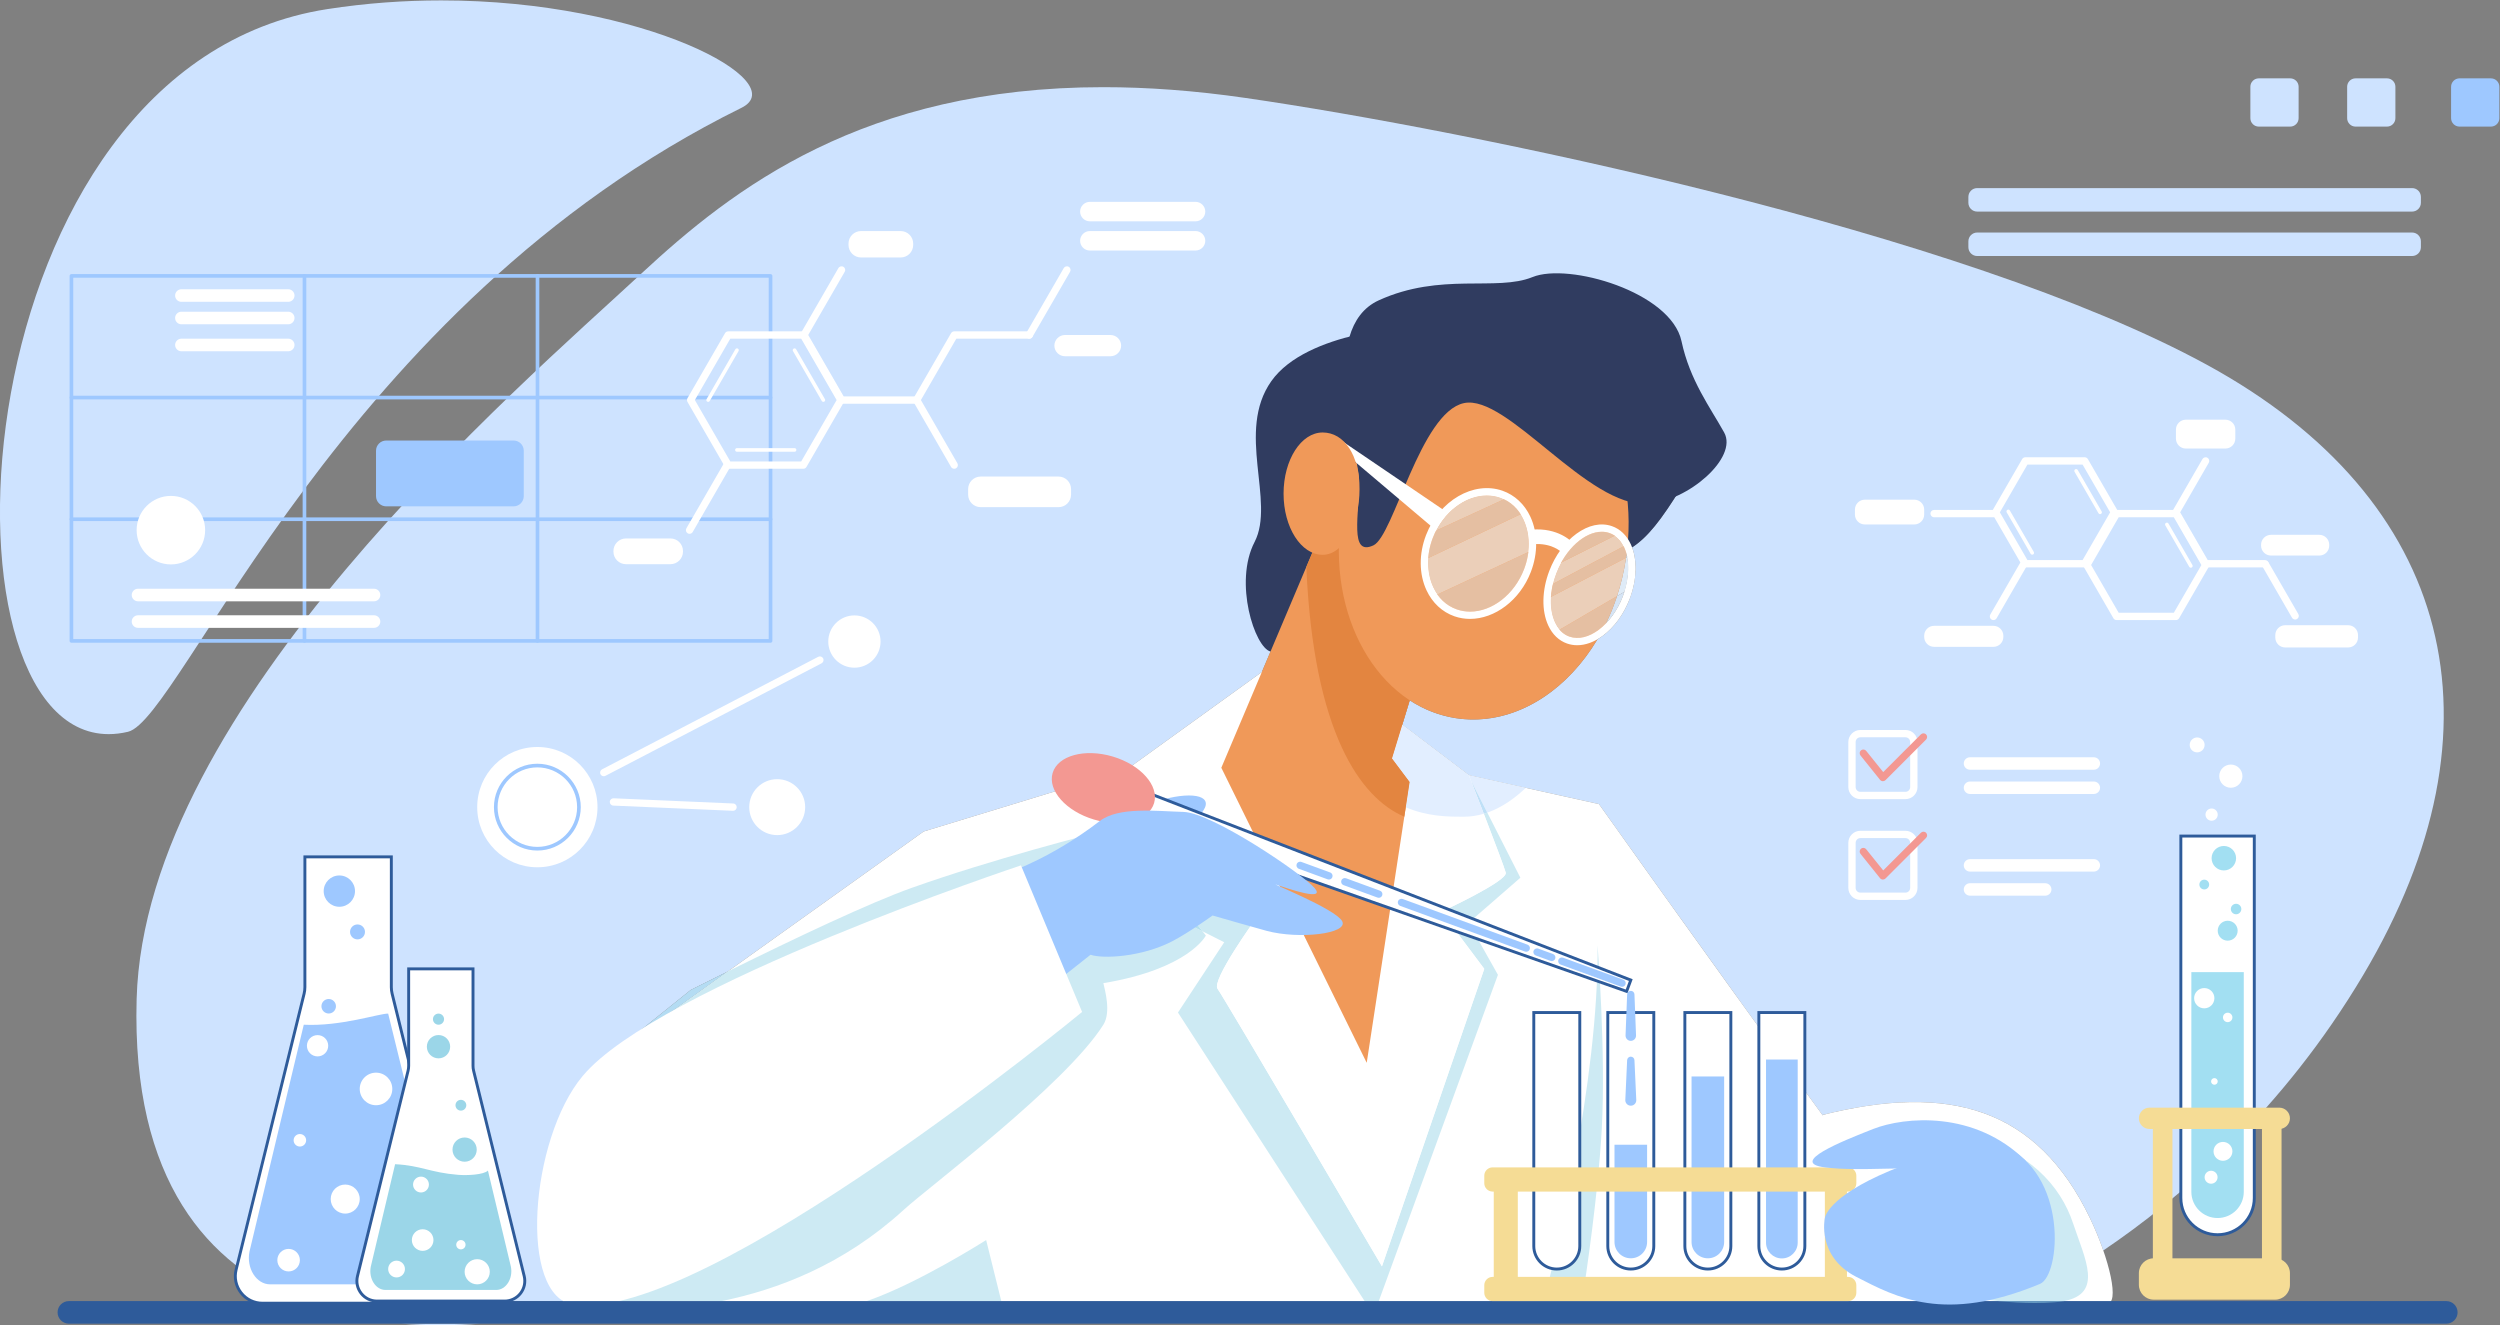 <?xml version="1.0" encoding="utf-8"?>
<svg viewBox="400.232 491.451 4554.932 2414.373" width="4554.932px" height="2414.373px" xmlns="http://www.w3.org/2000/svg">
  <rect x="400.232" y="491.451" width="4554.932" height="2414.373" fill="#808080" stroke="none"/>
  <g id="g10" transform="matrix(1.333, 0, 0, -1.333, 188.886, 3482.779)">
    <g id="g12" transform="scale(0.1)">
      <path d="M 7598.375 4327.159 C 7427.035 4327.159 7248.375 4333.559 7065.865 4348.459 L 8152.795 4348.459 C 7980.495 4335.459 7793.985 4327.159 7598.375 4327.159 M 9277.295 4656.959 L 5675.735 4656.959 C 4443.515 5144.359 3383.645 6284.959 3453.025 8786.059 C 3564.105 12789.959 8674.495 17144.859 10355.795 18705.159 C 11599.595 19859.359 13385.195 21249.159 16666.295 21249.159 C 17263.895 21249.159 17910.695 21203.159 18613.195 21101.159 C 21624.095 20664.159 28394.495 19287.959 31753.495 17452.659 C 35112.495 15617.359 35908.295 12520.259 33888.495 9117.259 C 32784.595 7257.459 31380.495 6056.059 30333.895 5348.859 C 30284.095 5492.759 30221.795 5645.059 30150.995 5792.259 C 29616.395 6902.359 28826.295 7376.959 27756.295 7376.959 C 27371.995 7376.959 26951.595 7315.759 26493.995 7200.859 L 26493.995 7200.859 C 24946.895 9329.859 23440.595 11450.059 23440.595 11450.059 L 22439.795 11672.059 L 22439.795 11672.059 L 22213.495 11722.259 L 21661.895 11844.559 C 21661.495 11845.659 21661.295 11846.259 21661.295 11846.359 C 21661.295 11846.359 21661.295 11846.359 21661.195 11846.359 L 21661.195 11846.359 L 20752.195 12535.359 L 20853.895 12868.259 C 21043.995 12743.959 21256.395 12659.559 21485.895 12624.359 C 21565.195 12612.259 21644.195 12606.359 21722.895 12606.359 C 22390.195 12606.359 23021.395 13033.259 23419.595 13702.359 C 23443.395 13716.059 23467.195 13731.659 23490.695 13748.859 C 23647.995 13863.959 23779.195 14043.259 23860.095 14253.759 C 23955.595 14502.259 23967.095 14761.659 23893.195 14959.059 C 24165.695 15134.959 24386.895 15472.759 24769.495 16113.359 L 23603.995 16453.659 C 23331.395 17055.959 22846.695 17487.259 22244.695 17579.459 C 22165.395 17591.659 22086.395 17597.559 22007.695 17597.559 C 21022.295 17597.559 20115.795 16666.759 19921.695 15399.559 C 19910.795 15328.459 19902.395 15257.659 19896.295 15187.359 L 19664.795 15221.559 L 19440.395 14691.259 L 19440.395 14691.259 L 18832.795 13255.759 L 16986.295 11923.659 L 16973.595 11919.859 L 16973.595 11919.859 L 16914.695 11901.859 L 14209.795 11075.359 L 11535.195 9163.659 C 11362.095 9077.959 11191.495 8992.759 11026.595 8909.859 L 9787.095 7914.059 L 9574.495 6555.659 L 9574.495 6555.659 L 9277.295 4656.959" style="fill:#cee3ff;fill-opacity:1;fill-rule:nonzero;stroke:none" id="path16"/>
      <path d="M 3070.645 12406.259 C 566.035 12406.259 1016.015 21533.059 6058.695 22315.959 C 6593.375 22398.959 7116.725 22434.959 7616.095 22434.959 C 10391.995 22434.959 12438.495 21321.459 11719.995 20966.859 C 6237.415 18261.559 4062.915 12609.659 3334.355 12438.159 C 3243.145 12416.659 3155.185 12406.259 3070.645 12406.259" style="fill:#cee3ff;fill-opacity:1;fill-rule:nonzero;stroke:none" id="path18"/>
      <path d="M 2586.815 13705.459 L 12092.395 13705.459 L 12092.395 18644.159 L 2586.815 18644.159 Z M 12117.395 13655.459 L 2561.815 13655.459 C 2548.005 13655.459 2536.815 13666.659 2536.815 13680.459 L 2536.815 18669.159 C 2536.815 18682.959 2548.005 18694.159 2561.815 18694.159 L 12117.395 18694.159 C 12131.195 18694.159 12142.395 18682.959 12142.395 18669.159 L 12142.395 13680.459 C 12142.395 13666.659 12131.195 13655.459 12117.395 13655.459" style="fill:#9ec8ff;fill-opacity:1;fill-rule:nonzero;stroke:none" id="path20"/>
      <path d="M 12117.395 15318.359 L 2561.815 15318.359 C 2548.005 15318.359 2536.815 15329.559 2536.815 15343.359 C 2536.815 15357.159 2548.005 15368.359 2561.815 15368.359 L 12117.395 15368.359 C 12131.195 15368.359 12142.395 15357.159 12142.395 15343.359 C 12142.395 15329.559 12131.195 15318.359 12117.395 15318.359" style="fill:#9ec8ff;fill-opacity:1;fill-rule:nonzero;stroke:none" id="path22"/>
      <path d="M 12117.395 16981.259 L 2561.815 16981.259 C 2548.005 16981.259 2536.815 16992.459 2536.815 17006.259 C 2536.815 17020.059 2548.005 17031.259 2561.815 17031.259 L 12117.395 17031.259 C 12131.195 17031.259 12142.395 17020.059 12142.395 17006.259 C 12142.395 16992.459 12131.195 16981.259 12117.395 16981.259" style="fill:#9ec8ff;fill-opacity:1;fill-rule:nonzero;stroke:none" id="path24"/>
      <path d="M 8932.195 13655.459 C 8918.395 13655.459 8907.195 13666.659 8907.195 13680.459 L 8907.195 18669.159 C 8907.195 18682.959 8918.395 18694.159 8932.195 18694.159 C 8945.995 18694.159 8957.195 18682.959 8957.195 18669.159 L 8957.195 13680.459 C 8957.195 13666.659 8945.995 13655.459 8932.195 13655.459" style="fill:#9ec8ff;fill-opacity:1;fill-rule:nonzero;stroke:none" id="path26"/>
      <path d="M 5746.995 13655.459 C 5733.185 13655.459 5721.995 13666.659 5721.995 13680.459 L 5721.995 18669.159 C 5721.995 18682.959 5733.185 18694.159 5746.995 18694.159 C 5760.805 18694.159 5771.995 18682.959 5771.995 18669.159 L 5771.995 13680.459 C 5771.995 13666.659 5760.805 13655.459 5746.995 13655.459" style="fill:#9ec8ff;fill-opacity:1;fill-rule:nonzero;stroke:none" id="path28"/>
      <path d="M 18393.495 12353.659 L 14209.795 11075.359 L 9787.095 7914.059 L 9255.095 4515.359 C 9255.095 4515.359 10995.695 4512.059 13430.995 4511.059 C 18707.895 4509.159 27246.995 4518.359 28411.195 4596.859 C 26537.695 7090.659 23440.595 11450.059 23440.595 11450.059 L 20228.795 12162.459 L 18393.495 12353.659" style="fill:#ffffff;fill-opacity:1;fill-rule:nonzero;stroke:none" id="path30"/>
      <path d="M 15271.195 4656.959 L 13430.895 4656.959 C 14124.695 4892.859 15064.395 5491.259 15064.395 5491.259 L 15271.195 4656.959" style="fill:#cdeaf3;fill-opacity:1;fill-rule:nonzero;stroke:none" id="path32"/>
      <path d="M 20430.795 4656.959 L 20237.395 4656.959 L 17686.095 8601.059 L 18318.395 9561.859 L 18022.095 9710.759 L 17773.395 10026.659 L 18742.695 9872.459 C 18742.695 9872.459 18142.095 9040.759 18227.295 8926.059 C 18312.495 8811.359 20474.095 5132.159 20474.095 5132.159 L 21872.595 9197.759 L 21287.395 9979.859 C 21287.395 9979.859 22194.895 10398.159 22166.195 10512.859 C 22150.495 10575.959 21999.095 10973.359 21866.195 11318.059 C 21882.495 11322.859 21898.495 11328.059 21914.295 11333.559 L 22366.295 10443.659 L 21659.095 9828.159 L 22059.695 9116.559 L 20430.795 4656.959 M 17346.595 10568.959 L 16895.895 11141.659 C 16895.895 11141.659 16866.295 11134.459 16811.795 11120.759 L 16781.595 11861.159 L 16914.695 11901.859 L 16973.595 11919.859 L 16980.995 11919.659 L 17346.595 10568.959" style="fill:#cdeaf3;fill-opacity:1;fill-rule:nonzero;stroke:none" id="path34"/>
      <path d="M 18843.295 13263.359 L 16980.895 11919.859 L 17480.795 10073.259 L 18742.695 9872.459 C 18742.695 9872.459 18142.095 9040.759 18227.295 8926.059 C 18312.495 8811.359 20474.095 5132.159 20474.095 5132.159 L 21872.595 9197.759 L 21287.395 9979.859 C 21287.395 9979.859 22194.895 10398.159 22166.195 10512.859 C 22137.595 10627.559 21661.195 11846.359 21661.195 11846.359 L 20416.795 12789.559 L 18843.295 13263.359" style="fill:#ffffff;fill-opacity:1;fill-rule:nonzero;stroke:none" id="path36"/>
      <path d="M 20912.695 17977.259 C 20912.695 17977.259 19450.295 17919.859 18962.795 17231.659 C 18475.295 16543.459 19020.095 15586.359 18733.395 15032.559 C 18446.595 14478.859 18735.495 13591.059 18951.095 13535.259 C 19166.695 13479.559 20912.695 17977.259 20912.695 17977.259" style="fill:#303c60;fill-opacity:1;fill-rule:nonzero;stroke:none" id="path38"/>
      <path d="M 19664.795 15221.559 L 18278.795 11946.659 L 20266.095 7914.059 L 20852.395 11752.359 L 20611.095 12073.859 L 21490.595 14951.759 L 19664.795 15221.559" style="fill:#f09959;fill-opacity:1;fill-rule:nonzero;stroke:none" id="path40"/>
      <path d="M 23209.295 4656.959 L 22685.795 4656.959 C 22827.395 5197.659 23438.395 7642.159 23421.495 9518.759 C 23421.495 9518.759 23536.195 8065.759 23478.795 7009.159 C 23430.995 6128.659 23263.695 5006.459 23209.295 4656.959" style="fill:#cdeaf3;fill-opacity:1;fill-rule:nonzero;stroke:none" id="path42"/>
      <path d="M 9574.495 6555.659 L 9574.495 6555.659 L 9787.095 7914.059 L 9574.495 6555.659 M 9787.095 7914.059 L 11026.595 8909.859 C 11191.495 8992.759 11362.095 9077.959 11535.195 9163.659 L 9787.095 7914.059" style="fill:#b4dcf3;fill-opacity:1;fill-rule:nonzero;stroke:none" id="path44"/>
      <path d="M 11447.595 4656.959 L 9809.695 4656.959 C 9789.195 5028.759 9730.095 6008.659 9675.295 6071.859 C 9654.295 6095.859 9616.595 6293.659 9574.495 6555.659 L 9787.095 7914.059 L 11535.195 9163.659 C 12468.695 9625.559 13474.795 10101.659 14047.395 10305.259 C 15144.895 10695.659 16469.195 11035.059 16811.795 11120.759 L 16845.295 10301.859 L 18022.095 9710.759 L 18067.295 9653.359 C 18067.295 9653.359 17838.995 9197.759 16666.495 9002.559 C 16686.395 8913.059 16775.295 8606.659 16666.495 8434.459 C 16147.195 7612.859 14285.795 6222.759 13938.995 5905.459 C 13112.595 5149.159 12202.495 4810.259 11447.595 4656.959" style="fill:#cdeaf3;fill-opacity:1;fill-rule:nonzero;stroke:none" id="path46"/>
      <path d="M 18022.095 9710.759 L 16845.295 10301.859 L 16811.795 11120.759 C 16866.295 11134.459 16895.895 11141.659 16895.895 11141.659 L 17346.595 10568.959 L 17480.795 10073.259 L 17773.395 10026.659 L 18022.095 9710.759" style="fill:#b4e0ed;fill-opacity:1;fill-rule:nonzero;stroke:none" id="path48"/>
      <path d="M 17773.395 10026.659 L 17480.795 10073.259 L 17346.595 10568.959 L 17773.395 10026.659" style="fill:#cdeaf3;fill-opacity:1;fill-rule:nonzero;stroke:none" id="path50"/>
      <path d="M 17408.895 11491.859 C 17841.195 11626.459 18176.595 11581.359 18033.995 11363.459 C 17975.795 11274.659 17834.995 11141.659 17834.995 11141.659 L 16895.895 11283.059 L 17408.895 11491.859" style="fill:#9ec8ff;fill-opacity:1;fill-rule:nonzero;stroke:none" id="path52"/>
      <path d="M 23875.495 9044.659 L 23818.395 8890.159 L 16853.295 11338.259 L 16991.895 11713.559 L 23875.495 9044.659" style="fill:#ffffff;fill-opacity:1;fill-rule:nonzero;stroke:none" id="path54"/>
      <path d="M 16879.095 11350.359 L 23806.495 8915.559 L 23849.895 9033.159 L 17003.595 11687.559 Z M 23830.395 8864.759 L 23811.795 8871.259 L 16827.495 11326.059 L 16980.195 11739.559 L 16999.195 11732.159 L 23901.095 9056.259 L 23830.395 8864.759" style="fill:#2e5b9a;fill-opacity:1;fill-rule:nonzero;stroke:none" id="path56"/>
      <path d="M 26493.995 7200.859 C 28225.895 7635.959 29424.495 7301.059 30150.995 5792.259 C 30420.695 5231.959 30565.195 4598.959 30377.195 4627.959 C 30189.195 4656.959 27416.995 4596.859 27416.995 4596.859 L 26493.995 7200.859" style="fill:#ffffff;fill-opacity:1;fill-rule:nonzero;stroke:none" id="path58"/>
      <path d="M 17359.795 11463.459 C 17289.195 11225.659 16921.495 11125.059 16538.495 11238.759 C 16155.595 11352.559 15902.495 11637.659 15973.195 11875.459 C 16043.795 12113.359 16411.495 12213.859 16794.395 12100.159 C 17177.395 11986.359 17430.495 11701.359 17359.795 11463.459" style="fill:#f39892;fill-opacity:1;fill-rule:nonzero;stroke:none" id="path60"/>
      <path d="M 19930.495 9849.459 C 19839.895 10019.959 18878.195 10400.259 19039.395 10345.559 C 19200.495 10290.959 19714.395 10114.559 19552.595 10304.159 C 19390.795 10493.659 18154.895 11332.259 17761.495 11343.059 C 17392.995 11353.159 16876.795 11417.759 16617.195 11218.359 C 15974.195 10724.359 15412.195 10531.159 15412.195 10531.159 C 15412.195 10531.159 15026.395 10382.359 15009.195 10379.259 C 14192.595 10235.359 13757.395 7301.059 13757.395 7301.059 C 13860.995 7303.359 15643.595 8719.459 16491.195 9390.859 C 16659.195 9332.259 17190.395 9358.259 17609.595 9576.059 C 17838.795 9695.159 18158.995 9927.359 18158.995 9927.359 C 18158.995 9927.359 18731.695 9762.159 18898.195 9717.459 C 19345.795 9597.459 20021.195 9679.059 19930.495 9849.459" style="fill:#9ec8ff;fill-opacity:1;fill-rule:nonzero;stroke:none" id="path62"/>
      <path d="M 9548.795 7732.659 C 8828.195 6869.559 8664.405 4711.359 9429.595 4607.059 C 11224.795 4362.359 16375.895 8609.059 16375.895 8609.059 L 15540.395 10612.559 C 15540.395 10612.559 10576.295 8963.359 9548.795 7732.659" style="fill:#ffffff;fill-opacity:1;fill-rule:nonzero;stroke:none" id="path64"/>
      <path d="M 35022.295 4348.459 L 2526.655 4348.459 C 2441.465 4348.459 2372.415 4417.559 2372.415 4502.759 C 2372.415 4587.959 2441.465 4656.959 2526.655 4656.959 L 35022.295 4656.959 C 35107.495 4656.959 35176.495 4587.959 35176.495 4502.759 C 35176.495 4417.559 35107.495 4348.459 35022.295 4348.459" style="fill:#2e5b9a;fill-opacity:1;fill-rule:nonzero;stroke:none" id="path66"/>
      <path d="M 23755.995 8952.559 C 23750.295 8952.559 23744.495 8953.459 23738.895 8955.559 L 22915.895 9256.659 C 22889.995 9266.159 22876.595 9294.859 22886.095 9320.859 C 22895.595 9346.759 22924.395 9360.059 22950.295 9350.559 L 23773.195 9049.459 C 23799.095 9039.959 23812.495 9011.259 23802.995 8985.359 C 23795.595 8965.059 23776.395 8952.559 23755.995 8952.559" style="fill:#9ec8ff;fill-opacity:1;fill-rule:nonzero;stroke:none" id="path68"/>
      <path d="M 22795.595 9303.959 C 22789.795 9303.959 22783.995 9304.959 22778.395 9307.059 L 22576.895 9380.759 C 22550.995 9390.259 22537.595 9418.959 22547.095 9444.859 C 22556.595 9470.759 22585.395 9484.159 22611.195 9474.659 L 22812.695 9400.959 C 22838.695 9391.459 22851.995 9362.759 22842.495 9336.759 C 22835.095 9316.559 22815.895 9303.959 22795.595 9303.959" style="fill:#9ec8ff;fill-opacity:1;fill-rule:nonzero;stroke:none" id="path70"/>
      <path d="M 22446.795 9431.559 C 22441.095 9431.559 22435.295 9432.559 22429.695 9434.559 L 20723.995 10058.659 C 20698.095 10068.159 20684.695 10096.859 20694.195 10122.859 C 20703.695 10148.759 20732.495 10162.159 20758.395 10152.559 L 22463.995 9528.559 C 22489.895 9519.059 22503.295 9490.359 22493.795 9464.359 C 22486.395 9444.159 22467.195 9431.559 22446.795 9431.559" style="fill:#9ec8ff;fill-opacity:1;fill-rule:nonzero;stroke:none" id="path72"/>
      <path d="M 20430.795 10169.159 C 20425.095 10169.159 20419.295 10170.159 20413.695 10172.259 L 19949.395 10342.159 C 19923.395 10351.659 19910.095 10380.359 19919.595 10406.259 C 19929.095 10432.259 19957.795 10445.559 19983.695 10436.059 L 20447.995 10266.159 C 20473.995 10256.659 20487.295 10227.959 20477.795 10202.059 C 20470.395 10181.759 20451.195 10169.159 20430.795 10169.159" style="fill:#9ec8ff;fill-opacity:1;fill-rule:nonzero;stroke:none" id="path74"/>
      <path d="M 19749.395 10418.559 C 19743.695 10418.559 19737.895 10419.459 19732.295 10421.559 L 19338.595 10565.659 C 19312.595 10575.059 19299.295 10603.859 19308.795 10629.759 C 19318.295 10655.659 19346.995 10669.059 19372.895 10659.559 L 19766.595 10515.459 C 19792.595 10505.959 19805.895 10477.259 19796.395 10451.359 C 19788.995 10431.059 19769.795 10418.559 19749.395 10418.559" style="fill:#9ec8ff;fill-opacity:1;fill-rule:nonzero;stroke:none" id="path76"/>
      <path d="M 22864.095 5094.959 C 22690.495 5094.959 22549.695 5235.659 22549.695 5409.259 L 22549.695 8601.059 L 23178.395 8601.059 L 23178.395 5409.259 C 23178.395 5235.659 23037.695 5094.959 22864.095 5094.959" style="fill:#ffffff;fill-opacity:1;fill-rule:nonzero;stroke:none" id="path78"/>
      <path d="M 22569.695 8581.059 L 22569.695 5409.259 C 22569.695 5246.959 22701.795 5114.959 22864.095 5114.959 C 23026.395 5114.959 23158.395 5246.959 23158.395 5409.259 L 23158.395 8581.059 Z M 22864.095 5074.959 C 22679.695 5074.959 22529.695 5224.859 22529.695 5409.259 L 22529.695 8621.059 L 23198.395 8621.059 L 23198.395 5409.259 C 23198.395 5224.859 23048.395 5074.959 22864.095 5074.959" style="fill:#2e5b9a;fill-opacity:1;fill-rule:nonzero;stroke:none" id="path80"/>
      <path d="M 23875.495 5094.959 C 23701.895 5094.959 23561.195 5235.659 23561.195 5409.259 L 23561.195 8601.059 L 24189.895 8601.059 L 24189.895 5409.259 C 24189.895 5235.659 24049.095 5094.959 23875.495 5094.959" style="fill:#ffffff;fill-opacity:1;fill-rule:nonzero;stroke:none" id="path82"/>
      <path d="M 23581.195 8581.059 L 23581.195 5409.259 C 23581.195 5246.959 23713.195 5114.959 23875.495 5114.959 C 24037.795 5114.959 24169.895 5246.959 24169.895 5409.259 L 24169.895 8581.059 Z M 23875.495 5074.959 C 23691.195 5074.959 23541.195 5224.859 23541.195 5409.259 L 23541.195 8621.059 L 24209.895 8621.059 L 24209.895 5409.259 C 24209.895 5224.859 24059.895 5074.959 23875.495 5074.959" style="fill:#2e5b9a;fill-opacity:1;fill-rule:nonzero;stroke:none" id="path84"/>
      <path d="M 24928.795 5094.959 C 24755.195 5094.959 24614.495 5235.659 24614.495 5409.259 L 24614.495 8601.059 L 25243.095 8601.059 L 25243.095 5409.259 C 25243.095 5235.659 25102.395 5094.959 24928.795 5094.959" style="fill:#ffffff;fill-opacity:1;fill-rule:nonzero;stroke:none" id="path86"/>
      <path d="M 24634.495 8581.059 L 24634.495 5409.259 C 24634.495 5246.959 24766.495 5114.959 24928.795 5114.959 C 25091.095 5114.959 25223.095 5246.959 25223.095 5409.259 L 25223.095 8581.059 Z M 24928.795 5074.959 C 24744.395 5074.959 24594.495 5224.859 24594.495 5409.259 L 24594.495 8621.059 L 25263.095 8621.059 L 25263.095 5409.259 C 25263.095 5224.859 25113.095 5074.959 24928.795 5074.959" style="fill:#2e5b9a;fill-opacity:1;fill-rule:nonzero;stroke:none" id="path88"/>
      <path d="M 24928.795 5241.859 C 24805.695 5241.859 24705.895 5341.659 24705.895 5464.759 L 24705.895 7727.659 L 25151.595 7727.659 L 25151.595 5464.759 C 25151.595 5341.659 25051.895 5241.859 24928.795 5241.859" style="fill:#9ec8ff;fill-opacity:1;fill-rule:nonzero;stroke:none" id="path90"/>
      <path d="M 23875.495 5241.859 C 23752.495 5241.859 23652.695 5341.659 23652.695 5464.759 L 23652.695 6794.459 L 24098.395 6794.459 L 24098.395 5464.759 C 24098.395 5341.659 23998.595 5241.859 23875.495 5241.859" style="fill:#9ec8ff;fill-opacity:1;fill-rule:nonzero;stroke:none" id="path92"/>
      <path d="M 25940.295 5094.959 C 25766.695 5094.959 25625.895 5235.659 25625.895 5409.259 L 25625.895 8601.059 L 26254.595 8601.059 L 26254.595 5409.259 C 26254.595 5235.659 26113.895 5094.959 25940.295 5094.959" style="fill:#ffffff;fill-opacity:1;fill-rule:nonzero;stroke:none" id="path94"/>
      <path d="M 25645.895 8581.059 L 25645.895 5409.259 C 25645.895 5246.959 25777.995 5114.959 25940.295 5114.959 C 26102.595 5114.959 26234.595 5246.959 26234.595 5409.259 L 26234.595 8581.059 Z M 25940.295 5074.959 C 25755.895 5074.959 25605.895 5224.859 25605.895 5409.259 L 25605.895 8621.059 L 26274.595 8621.059 L 26274.595 5409.259 C 26274.595 5224.859 26124.595 5074.959 25940.295 5074.959" style="fill:#2e5b9a;fill-opacity:1;fill-rule:nonzero;stroke:none" id="path96"/>
      <path d="M 25940.295 5240.059 C 25820.595 5240.059 25723.695 5337.059 25723.695 5456.659 L 25723.695 7958.859 L 26156.895 7958.859 L 26156.895 5456.659 C 26156.895 5337.059 26059.895 5240.059 25940.295 5240.059" style="fill:#9ec8ff;fill-opacity:1;fill-rule:nonzero;stroke:none" id="path98"/>
      <path d="M 23925.495 7950.159 L 23950.495 7406.159 C 23952.395 7364.759 23920.395 7329.659 23878.995 7327.759 C 23837.595 7325.859 23802.495 7357.859 23800.595 7399.259 C 23800.395 7401.559 23800.495 7403.959 23800.595 7406.159 L 23825.495 7950.159 C 23826.795 7977.759 23850.195 7999.059 23877.795 7997.859 C 23903.795 7996.659 23924.295 7975.559 23925.495 7950.159" style="fill:#9ec8ff;fill-opacity:1;fill-rule:nonzero;stroke:none" id="path100"/>
      <path d="M 23925.495 8849.559 L 23947.195 8288.359 C 23948.695 8248.859 23917.895 8215.459 23878.295 8213.959 C 23838.695 8212.459 23805.395 8243.259 23803.895 8282.859 C 23803.795 8284.659 23803.795 8286.659 23803.895 8288.359 L 23825.495 8849.559 C 23826.595 8877.159 23849.895 8898.759 23877.495 8897.659 C 23903.695 8896.659 23924.495 8875.359 23925.495 8849.559" style="fill:#9ec8ff;fill-opacity:1;fill-rule:nonzero;stroke:none" id="path102"/>
      <path d="M 26844.595 6153.959 L 21986.595 6153.959 C 21924.095 6153.959 21872.895 6205.059 21872.895 6267.659 L 21872.895 6371.059 C 21872.895 6433.659 21924.095 6484.759 21986.595 6484.759 L 26844.595 6484.759 C 26907.095 6484.759 26958.295 6433.659 26958.295 6371.059 L 26958.295 6267.659 C 26958.295 6205.059 26907.095 6153.959 26844.595 6153.959" style="fill:#f5dc95;fill-opacity:1;fill-rule:nonzero;stroke:none" id="path104"/>
      <path d="M 26844.595 4656.959 L 21986.595 4656.959 C 21924.095 4656.959 21872.895 4708.059 21872.895 4770.659 L 21872.895 4874.059 C 21872.895 4936.659 21924.095 4987.759 21986.595 4987.759 L 26844.595 4987.759 C 26907.095 4987.759 26958.295 4936.659 26958.295 4874.059 L 26958.295 4770.659 C 26958.295 4708.059 26907.095 4656.959 26844.595 4656.959" style="fill:#f5dc95;fill-opacity:1;fill-rule:nonzero;stroke:none" id="path106"/>
      <path d="M 22233.795 4822.359 L 22099.995 4822.359 C 22046.395 4822.359 22002.495 4866.259 22002.495 4919.859 L 22002.495 6221.859 C 22002.495 6275.459 22046.395 6319.359 22099.995 6319.359 L 22233.795 6319.359 C 22287.395 6319.359 22331.295 6275.459 22331.295 6221.859 L 22331.295 4919.859 C 22331.295 4866.259 22287.395 4822.359 22233.795 4822.359" style="fill:#f5dc95;fill-opacity:1;fill-rule:nonzero;stroke:none" id="path108"/>
      <path d="M 26736.795 4822.359 L 26621.595 4822.359 C 26570.195 4822.359 26528.095 4864.459 26528.095 4915.859 L 26528.095 6225.859 C 26528.095 6277.259 26570.195 6319.359 26621.595 6319.359 L 26736.795 6319.359 C 26788.195 6319.359 26830.295 6277.259 26830.295 6225.859 L 26830.295 4915.859 C 26830.295 4864.459 26788.195 4822.359 26736.795 4822.359" style="fill:#f5dc95;fill-opacity:1;fill-rule:nonzero;stroke:none" id="path110"/>
      <path d="M 22439.795 11672.059 L 22213.495 11722.259 L 22439.795 11672.059 L 22439.795 11672.059 M 21661.295 11846.359 C 21661.295 11846.359 21661.295 11846.359 21661.195 11846.359 C 21661.295 11846.359 21661.295 11846.359 21661.295 11846.359" style="fill:#c0dbff;fill-opacity:1;fill-rule:nonzero;stroke:none" id="path112"/>
      <path d="M 21914.295 11333.559 L 21685.495 11784.159 C 21672.595 11817.259 21664.295 11838.459 21661.895 11844.559 L 22213.495 11722.259 L 22439.795 11672.059 C 22310.995 11548.259 22130.595 11409.059 21914.295 11333.559" style="fill:#e2eeff;fill-opacity:1;fill-rule:nonzero;stroke:none" id="path114"/>
      <path d="M 21866.195 11318.059 C 21790.595 11514.359 21720.895 11693.459 21685.495 11784.159 L 21914.295 11333.559 C 21898.495 11328.059 21882.495 11322.859 21866.195 11318.059" style="fill:#bfe0f7;fill-opacity:1;fill-rule:nonzero;stroke:none" id="path116"/>
      <path d="M 21564.395 11277.559 C 21374.095 11277.559 21094.395 11280.759 20799.595 11406.559 L 20852.395 11752.359 L 20611.095 12073.859 L 20752.195 12535.359 L 21661.195 11846.359 L 21661.195 11846.359 C 21661.295 11846.359 21661.295 11846.359 21661.295 11846.359 C 21661.295 11846.259 21661.595 11845.559 21661.895 11844.559 L 21661.895 11844.559 C 21664.295 11838.459 21672.595 11817.259 21685.495 11784.159 C 21720.895 11693.459 21790.595 11514.359 21866.195 11318.059 C 21780.395 11292.559 21689.295 11277.559 21593.995 11277.559 C 21584.395 11277.559 21574.495 11277.559 21564.395 11277.559" style="fill:#e2eeff;fill-opacity:1;fill-rule:nonzero;stroke:none" id="path118"/>
      <path d="M 19664.795 15221.559 L 19440.395 14691.259 C 19540.095 12423.459 20181.195 11533.059 20779.895 11277.559 L 20852.395 11752.359 L 20611.095 12073.859 L 21490.595 14951.759 L 19664.795 15221.559" style="fill:#e38540;fill-opacity:1;fill-rule:nonzero;stroke:none" id="path120"/>
      <path d="M 24769.495 16113.359 C 24152.995 15081.059 23955.595 14835.059 23287.195 14785.959 C 22618.895 14736.959 23344.595 16529.359 23344.595 16529.359 L 24769.495 16113.359" style="fill:#303c60;fill-opacity:1;fill-rule:nonzero;stroke:none" id="path122"/>
      <path d="M 23808.895 14804.259 C 23599.295 13435.959 22559.295 12459.959 21485.895 12624.359 C 20412.495 12788.759 19712.195 14031.259 19921.695 15399.559 C 20131.295 16767.859 21171.295 17743.859 22244.695 17579.459 C 23318.195 17415.059 24018.495 16172.559 23808.895 14804.259" style="fill:#f09959;fill-opacity:1;fill-rule:nonzero;stroke:none" id="path124"/>
      <path d="M 31895.695 5564.059 C 31618.495 5564.059 31393.795 5788.759 31393.795 6065.959 L 31393.795 11012.759 L 32397.595 11012.759 L 32397.595 6065.959 C 32397.595 5788.759 32172.895 5564.059 31895.695 5564.059" style="fill:#ffffff;fill-opacity:1;fill-rule:nonzero;stroke:none" id="path126"/>
      <path d="M 31413.795 10992.759 L 31413.795 6065.959 C 31413.795 5800.259 31629.895 5584.059 31895.695 5584.059 C 32161.395 5584.059 32377.595 5800.259 32377.595 6065.959 L 32377.595 10992.759 Z M 31895.695 5544.059 C 31607.895 5544.059 31373.795 5778.159 31373.795 6065.959 L 31373.795 11032.759 L 32417.595 11032.759 L 32417.595 6065.959 C 32417.595 5778.159 32183.395 5544.059 31895.695 5544.059" style="fill:#2e5b9a;fill-opacity:1;fill-rule:nonzero;stroke:none" id="path128"/>
      <path d="M 31895.695 5792.259 C 31697.795 5792.259 31537.395 5952.659 31537.395 6150.459 L 31537.395 9153.059 L 32253.895 9153.059 L 32253.895 6150.459 C 32253.895 5952.659 32093.495 5792.259 31895.695 5792.259" style="fill:#a2dff2;fill-opacity:1;fill-rule:nonzero;stroke:none" id="path130"/>
      <path d="M 32738.895 7009.159 L 30965.995 7009.159 C 30885.395 7009.159 30820.095 7074.559 30820.095 7155.159 C 30820.095 7235.759 30885.395 7301.059 30965.995 7301.059 L 32738.895 7301.059 C 32819.495 7301.059 32884.795 7235.759 32884.795 7155.159 C 32884.795 7074.559 32819.495 7009.159 32738.895 7009.159" style="fill:#f5dc95;fill-opacity:1;fill-rule:nonzero;stroke:none" id="path132"/>
      <path d="M 32681.695 4676.459 L 31023.195 4676.459 C 30910.995 4676.459 30820.095 4767.359 30820.095 4879.559 L 30820.095 5038.759 C 30820.095 5150.959 30910.995 5241.859 31023.195 5241.859 L 32681.695 5241.859 C 32793.895 5241.859 32884.795 5150.959 32884.795 5038.759 L 32884.795 4879.559 C 32884.795 4767.359 32793.895 4676.459 32681.695 4676.459" style="fill:#f5dc95;fill-opacity:1;fill-rule:nonzero;stroke:none" id="path134"/>
      <path d="M 31278.895 4987.759 L 31011.295 4987.759 L 31011.295 7155.159 L 31278.895 7155.159 L 31278.895 4987.759" style="fill:#f5dc95;fill-opacity:1;fill-rule:nonzero;stroke:none" id="path136"/>
      <path d="M 32770.095 4987.759 L 32502.395 4987.759 L 32502.395 7155.159 L 32770.095 7155.159 L 32770.095 4987.759" style="fill:#f5dc95;fill-opacity:1;fill-rule:nonzero;stroke:none" id="path138"/>
      <path d="M 32170.295 9719.459 C 32170.295 9644.259 32109.295 9583.259 32034.095 9583.259 C 31958.795 9583.259 31897.795 9644.259 31897.795 9719.459 C 31897.795 9794.659 31958.795 9855.659 32034.095 9855.659 C 32109.295 9855.659 32170.295 9794.659 32170.295 9719.459" style="fill:#a2dff2;fill-opacity:1;fill-rule:nonzero;stroke:none" id="path140"/>
      <path d="M 31780.695 10350.359 C 31780.695 10313.359 31750.795 10283.459 31713.795 10283.459 C 31676.895 10283.459 31646.895 10313.359 31646.895 10350.359 C 31646.895 10387.259 31676.895 10417.259 31713.795 10417.259 C 31750.795 10417.259 31780.695 10387.259 31780.695 10350.359" style="fill:#a2dff2;fill-opacity:1;fill-rule:nonzero;stroke:none" id="path142"/>
      <path d="M 32148.795 10710.359 C 32148.795 10617.959 32073.895 10543.159 31981.495 10543.159 C 31889.095 10543.159 31814.195 10617.959 31814.195 10710.359 C 31814.195 10802.759 31889.095 10877.659 31981.495 10877.659 C 32073.895 10877.659 32148.795 10802.759 32148.795 10710.359" style="fill:#a2dff2;fill-opacity:1;fill-rule:nonzero;stroke:none" id="path144"/>
      <path d="M 31897.795 11306.259 C 31897.795 11260.059 31860.395 11222.559 31814.195 11222.559 C 31767.995 11222.559 31730.595 11260.059 31730.595 11306.259 C 31730.595 11352.459 31767.995 11389.859 31814.195 11389.859 C 31860.395 11389.859 31897.795 11352.459 31897.795 11306.259" style="fill:#ffffff;fill-opacity:1;fill-rule:nonzero;stroke:none" id="path146"/>
      <path d="M 32220.495 10015.759 C 32220.495 9976.159 32188.395 9944.059 32148.795 9944.059 C 32109.195 9944.059 32077.095 9976.159 32077.095 10015.759 C 32077.095 10055.359 32109.195 10087.459 32148.795 10087.459 C 32188.395 10087.459 32220.495 10055.359 32220.495 10015.759" style="fill:#a2dff2;fill-opacity:1;fill-rule:nonzero;stroke:none" id="path148"/>
      <path d="M 31852.395 8797.059 C 31852.395 8720.459 31790.395 8658.359 31713.795 8658.359 C 31637.295 8658.359 31575.195 8720.459 31575.195 8797.059 C 31575.195 8873.559 31637.295 8935.659 31713.795 8935.659 C 31790.395 8935.659 31852.395 8873.559 31852.395 8797.059" style="fill:#ffffff;fill-opacity:1;fill-rule:nonzero;stroke:none" id="path150"/>
      <path d="M 32098.595 8534.159 C 32098.595 8498.459 32069.695 8469.659 32034.095 8469.659 C 31998.395 8469.659 31969.495 8498.459 31969.495 8534.159 C 31969.495 8569.759 31998.395 8598.659 32034.095 8598.659 C 32069.695 8598.659 32098.595 8569.759 32098.595 8534.159" style="fill:#ffffff;fill-opacity:1;fill-rule:nonzero;stroke:none" id="path152"/>
      <path d="M 31897.795 7659.459 C 31897.795 7634.459 31877.495 7614.059 31852.395 7614.059 C 31827.395 7614.059 31806.995 7634.459 31806.995 7659.459 C 31806.995 7684.559 31827.395 7704.959 31852.395 7704.959 C 31877.495 7704.959 31897.795 7684.559 31897.795 7659.459" style="fill:#ffffff;fill-opacity:1;fill-rule:nonzero;stroke:none" id="path154"/>
      <path d="M 32098.595 6703.659 C 32098.595 6632.359 32040.795 6574.559 31969.495 6574.559 C 31898.295 6574.559 31840.495 6632.359 31840.495 6703.659 C 31840.495 6774.859 31898.295 6832.659 31969.495 6832.659 C 32040.795 6832.659 32098.595 6774.859 32098.595 6703.659" style="fill:#ffffff;fill-opacity:1;fill-rule:nonzero;stroke:none" id="path156"/>
      <path d="M 31895.695 6349.959 C 31895.695 6300.959 31855.995 6261.259 31806.995 6261.259 C 31758.095 6261.259 31718.395 6300.959 31718.395 6349.959 C 31718.395 6398.859 31758.095 6438.559 31806.995 6438.559 C 31855.995 6438.559 31895.695 6398.859 31895.695 6349.959" style="fill:#ffffff;fill-opacity:1;fill-rule:nonzero;stroke:none" id="path158"/>
      <path d="M 32235.595 11831.959 C 32235.595 11744.459 32164.595 11673.459 32077.095 11673.459 C 31989.495 11673.459 31918.595 11744.459 31918.595 11831.959 C 31918.595 11919.559 31989.495 11990.459 32077.095 11990.459 C 32164.595 11990.459 32235.595 11919.559 32235.595 11831.959" style="fill:#ffffff;fill-opacity:1;fill-rule:nonzero;stroke:none" id="path160"/>
      <path d="M 31718.595 12258.959 C 31718.595 12202.659 31672.995 12156.959 31616.695 12156.959 C 31560.295 12156.959 31514.695 12202.659 31514.695 12258.959 C 31514.695 12315.259 31560.295 12360.859 31616.695 12360.859 C 31672.995 12360.859 31718.595 12315.259 31718.595 12258.959" style="fill:#ffffff;fill-opacity:1;fill-rule:nonzero;stroke:none" id="path162"/>
      <path d="M 6934.295 8947.359 L 6934.295 10728.359 L 5752.825 10728.359 L 5752.825 8947.359 C 5752.825 8917.559 5749.225 8887.859 5742.085 8858.859 L 4812.765 5086.659 C 4755.295 4853.359 4931.875 4627.959 5172.135 4627.959 L 7514.995 4627.959 C 7755.255 4627.959 7931.835 4853.359 7874.365 5086.659 L 6945.045 8858.859 C 6937.905 8887.859 6934.295 8917.559 6934.295 8947.359" style="fill:#ffffff;fill-opacity:1;fill-rule:nonzero;stroke:none" id="path164"/>
      <path d="M 5772.825 10708.359 L 5772.825 8947.359 C 5772.825 8915.959 5769.015 8884.559 5761.505 8854.059 L 4832.185 5081.859 C 4806.275 4976.659 4829.725 4867.459 4896.545 4782.159 C 4963.355 4696.859 5063.805 4647.959 5172.135 4647.959 L 7514.995 4647.959 C 7623.325 4647.959 7723.775 4696.859 7790.585 4782.159 C 7857.395 4867.459 7880.855 4976.659 7854.945 5081.859 L 6925.625 8854.059 C 6918.105 8884.559 6914.295 8915.959 6914.295 8947.359 L 6914.295 10708.359 Z M 7514.995 4607.959 L 5172.135 4607.959 C 5051.425 4607.959 4939.505 4662.459 4865.055 4757.459 C 4790.615 4852.459 4764.475 4974.159 4793.345 5091.359 L 5722.665 8863.659 C 5729.415 8890.959 5732.825 8919.159 5732.825 8947.359 L 5732.825 10748.359 L 6954.295 10748.359 L 6954.295 8947.359 C 6954.295 8919.159 6957.715 8890.959 6964.465 8863.659 L 7893.785 5091.359 C 7922.655 4974.159 7896.515 4852.459 7822.075 4757.459 C 7747.625 4662.459 7635.695 4607.959 7514.995 4607.959" style="fill:#2e5b9a;fill-opacity:1;fill-rule:nonzero;stroke:none" id="path166"/>
      <path d="M 6890.885 8586.559 C 6771.725 8589.259 6240.295 8408.659 5737.445 8434.459 L 4995.495 5334.259 C 4950.345 5106.159 5089.075 4885.859 5277.825 4885.859 L 7409.305 4885.859 C 7598.055 4885.859 7736.775 5106.159 7691.625 5334.259 L 6890.885 8586.559" style="fill:#9ec8ff;fill-opacity:1;fill-rule:nonzero;stroke:none" id="path168"/>
      <path d="M 6947.565 7556.659 C 6947.565 7433.659 6847.915 7334.059 6724.975 7334.059 C 6602.035 7334.059 6502.375 7433.659 6502.375 7556.659 C 6502.375 7679.559 6602.035 7779.259 6724.975 7779.259 C 6847.915 7779.259 6947.565 7679.559 6947.565 7556.659" style="fill:#ffffff;fill-opacity:1;fill-rule:nonzero;stroke:none" id="path170"/>
      <path d="M 6177.375 8686.859 C 6177.375 8632.059 6132.955 8587.659 6078.165 8587.659 C 6023.365 8587.659 5978.945 8632.059 5978.945 8686.859 C 5978.945 8741.659 6023.365 8786.059 6078.165 8786.059 C 6132.955 8786.059 6177.375 8741.659 6177.375 8686.859" style="fill:#9ec8ff;fill-opacity:1;fill-rule:nonzero;stroke:none" id="path172"/>
      <path d="M 6574.125 9702.959 C 6574.125 9646.559 6528.395 9600.759 6471.985 9600.759 C 6415.575 9600.759 6369.845 9646.559 6369.845 9702.959 C 6369.845 9759.359 6415.575 9805.059 6471.985 9805.059 C 6528.395 9805.059 6574.125 9759.359 6574.125 9702.959" style="fill:#9ec8ff;fill-opacity:1;fill-rule:nonzero;stroke:none" id="path174"/>
      <path d="M 6437.745 10260.659 C 6437.745 10142.359 6341.915 10046.559 6223.705 10046.559 C 6105.495 10046.559 6009.665 10142.359 6009.665 10260.659 C 6009.665 10378.859 6105.495 10474.659 6223.705 10474.659 C 6341.915 10474.659 6437.745 10378.859 6437.745 10260.659" style="fill:#9ec8ff;fill-opacity:1;fill-rule:nonzero;stroke:none" id="path176"/>
      <path d="M 6502.375 6051.459 C 6502.375 5941.859 6413.545 5852.959 6303.955 5852.959 C 6194.365 5852.959 6105.525 5941.859 6105.525 6051.459 C 6105.525 6161.059 6194.365 6249.859 6303.955 6249.859 C 6413.545 6249.859 6502.375 6161.059 6502.375 6051.459" style="fill:#ffffff;fill-opacity:1;fill-rule:nonzero;stroke:none" id="path178"/>
      <path d="M 6071.605 8146.859 C 6071.605 8066.559 6006.445 8001.359 5926.065 8001.359 C 5845.675 8001.359 5780.515 8066.559 5780.515 8146.859 C 5780.515 8227.259 5845.675 8292.459 5926.065 8292.459 C 6006.445 8292.459 6071.605 8227.259 6071.605 8146.859" style="fill:#ffffff;fill-opacity:1;fill-rule:nonzero;stroke:none" id="path180"/>
      <path d="M 5769.955 6854.959 C 5769.955 6807.659 5731.625 6769.359 5684.335 6769.359 C 5637.055 6769.359 5598.725 6807.659 5598.725 6854.959 C 5598.725 6902.259 5637.055 6940.559 5684.335 6940.559 C 5731.625 6940.559 5769.955 6902.259 5769.955 6854.959" style="fill:#ffffff;fill-opacity:1;fill-rule:nonzero;stroke:none" id="path182"/>
      <path d="M 5684.335 5216.359 C 5684.335 5131.259 5615.345 5062.259 5530.235 5062.259 C 5445.125 5062.259 5376.125 5131.259 5376.125 5216.359 C 5376.125 5301.459 5445.125 5370.459 5530.235 5370.459 C 5615.345 5370.459 5684.335 5301.459 5684.335 5216.359" style="fill:#ffffff;fill-opacity:1;fill-rule:nonzero;stroke:none" id="path184"/>
      <path d="M 8050.705 7872.059 L 8050.705 9197.759 L 7171.285 9197.759 L 7171.285 7872.059 C 7171.285 7849.859 7168.595 7827.759 7163.285 7806.159 L 6471.555 4998.359 C 6428.775 4824.759 6560.215 4656.959 6739.045 4656.959 L 8482.945 4656.959 C 8661.775 4656.959 8793.195 4824.759 8750.395 4998.359 L 8058.705 7806.159 C 8053.385 7827.759 8050.705 7849.859 8050.705 7872.059" style="fill:#ffffff;fill-opacity:1;fill-rule:nonzero;stroke:none" id="path186"/>
      <path d="M 7191.285 9177.759 L 7191.285 7872.059 C 7191.285 7848.259 7188.395 7824.559 7182.705 7801.359 L 6490.975 4993.559 C 6472.065 4916.859 6489.185 4837.059 6537.945 4774.859 C 6586.695 4712.659 6659.995 4676.959 6739.045 4676.959 L 8482.945 4676.959 C 8561.985 4676.959 8635.285 4712.659 8683.995 4774.859 C 8732.795 4837.059 8749.895 4916.859 8730.995 4993.559 L 8039.285 7801.359 C 8033.595 7824.559 8030.705 7848.259 8030.705 7872.059 L 8030.705 9177.759 Z M 8482.945 4636.959 L 6739.045 4636.959 C 6647.615 4636.959 6562.845 4678.259 6506.455 4750.159 C 6450.065 4822.159 6430.265 4914.359 6452.135 5003.159 L 7143.865 7810.959 C 7148.785 7830.959 7151.285 7851.559 7151.285 7872.059 L 7151.285 9217.759 L 8070.705 9217.759 L 8070.705 7872.059 C 8070.705 7851.559 8073.195 7830.959 8078.125 7810.959 L 8769.895 5003.159 C 8791.695 4914.359 8771.895 4822.159 8715.495 4750.159 C 8659.145 4678.259 8574.365 4636.959 8482.945 4636.959" style="fill:#2e5b9a;fill-opacity:1;fill-rule:nonzero;stroke:none" id="path188"/>
      <path d="M 8254.635 6440.759 C 8197.275 6382.759 7969.775 6372.659 7846.775 6382.759 C 7461.305 6414.059 7343.085 6509.759 6985.915 6528.059 L 6653.475 5127.759 C 6621.405 4965.759 6719.935 4809.259 6854.005 4809.259 L 8367.985 4809.259 C 8502.055 4809.259 8600.585 4965.759 8568.515 5127.759 L 8254.635 6440.759" style="fill:#9bd6e8;fill-opacity:1;fill-rule:nonzero;stroke:none" id="path190"/>
      <path d="M 8101.685 6727.459 C 8101.685 6635.959 8027.505 6561.859 7935.995 6561.859 C 7844.485 6561.859 7770.305 6635.959 7770.305 6727.459 C 7770.305 6819.059 7844.485 6893.159 7935.995 6893.159 C 8027.505 6893.159 8101.685 6819.059 8101.685 6727.459" style="fill:#9bd6e8;fill-opacity:1;fill-rule:nonzero;stroke:none" id="path192"/>
      <path d="M 7958.865 7334.059 C 7958.865 7293.259 7925.805 7260.159 7885.015 7260.159 C 7844.225 7260.159 7811.165 7293.259 7811.165 7334.059 C 7811.165 7374.859 7844.225 7407.859 7885.015 7407.859 C 7925.805 7407.859 7958.865 7374.859 7958.865 7334.059" style="fill:#9bd6e8;fill-opacity:1;fill-rule:nonzero;stroke:none" id="path194"/>
      <path d="M 7655.155 8510.459 C 7655.155 8468.559 7621.115 8434.459 7579.135 8434.459 C 7537.135 8434.459 7503.105 8468.559 7503.105 8510.459 C 7503.105 8552.459 7537.135 8586.559 7579.135 8586.559 C 7621.115 8586.559 7655.155 8552.459 7655.155 8510.459" style="fill:#9bd6e8;fill-opacity:1;fill-rule:nonzero;stroke:none" id="path196"/>
      <path d="M 7738.445 8134.059 C 7738.445 8046.059 7667.115 7974.759 7579.135 7974.759 C 7491.145 7974.759 7419.815 8046.059 7419.815 8134.059 C 7419.815 8222.059 7491.145 8293.359 7579.135 8293.359 C 7667.115 8293.359 7738.445 8222.059 7738.445 8134.059" style="fill:#9bd6e8;fill-opacity:1;fill-rule:nonzero;stroke:none" id="path198"/>
      <path d="M 7510.155 5491.259 C 7510.155 5409.659 7444.035 5343.559 7362.465 5343.559 C 7280.885 5343.559 7214.765 5409.659 7214.765 5491.259 C 7214.765 5572.759 7280.885 5638.959 7362.465 5638.959 C 7444.035 5638.959 7510.155 5572.759 7510.155 5491.259" style="fill:#ffffff;fill-opacity:1;fill-rule:nonzero;stroke:none" id="path200"/>
      <path d="M 7447.925 6249.859 C 7447.925 6190.059 7399.425 6141.559 7339.595 6141.559 C 7279.765 6141.559 7231.255 6190.059 7231.255 6249.859 C 7231.255 6309.659 7279.765 6358.159 7339.595 6358.159 C 7399.425 6358.159 7447.925 6309.659 7447.925 6249.859" style="fill:#ffffff;fill-opacity:1;fill-rule:nonzero;stroke:none" id="path202"/>
      <path d="M 7948.745 5427.459 C 7948.745 5392.259 7920.215 5363.759 7885.015 5363.759 C 7849.825 5363.759 7821.295 5392.259 7821.295 5427.459 C 7821.295 5462.659 7849.825 5491.259 7885.015 5491.259 C 7920.215 5491.259 7948.745 5462.659 7948.745 5427.459" style="fill:#ffffff;fill-opacity:1;fill-rule:nonzero;stroke:none" id="path204"/>
      <path d="M 7120.295 5094.959 C 7120.295 5031.559 7068.945 4980.259 7005.595 4980.259 C 6942.245 4980.259 6890.885 5031.559 6890.885 5094.959 C 6890.885 5158.259 6942.245 5209.659 7005.595 5209.659 C 7068.945 5209.659 7120.295 5158.259 7120.295 5094.959" style="fill:#ffffff;fill-opacity:1;fill-rule:nonzero;stroke:none" id="path206"/>
      <path d="M 8280.115 5057.859 C 8280.115 4962.859 8203.085 4885.859 8108.055 4885.859 C 8013.025 4885.859 7935.995 4962.859 7935.995 5057.859 C 7935.995 5152.859 8013.025 5229.959 8108.055 5229.959 C 8203.085 5229.959 8280.115 5152.859 8280.115 5057.859" style="fill:#ffffff;fill-opacity:1;fill-rule:nonzero;stroke:none" id="path208"/>
      <path d="M 22930.195 14891.159 C 22924.895 14896.559 22796.495 15023.759 22540.395 15002.259 L 22523.695 15201.559 C 22880.295 15231.459 23067.295 15037.359 23075.095 15029.059 L 22929.495 14891.959 L 22930.195 14891.159" style="fill:#ffffff;fill-opacity:1;fill-rule:nonzero;stroke:none" id="path210"/>
      <path d="M 21679.395 14080.959 L 21679.395 14080.959 C 21617.995 14080.959 21556.895 14090.759 21497.895 14111.359 C 21389.395 14149.259 21298.695 14218.859 21231.095 14315.159 L 22475.395 14894.859 C 22465.795 14816.459 22446.095 14737.159 22416.195 14659.559 C 22281.795 14309.759 21975.995 14080.959 21679.395 14080.959 M 21106.795 14812.959 C 21113.795 14905.159 21134.895 14999.059 21170.095 15090.659 C 21183.095 15124.559 21197.795 15157.259 21213.795 15188.759 L 22143.495 15616.259 C 22235.695 15572.259 22312.495 15503.159 22370.295 15412.659 C 21979.395 15226.759 21507.295 15002.559 21106.795 14812.959" style="fill:#e5bfa2;fill-opacity:1;fill-rule:nonzero;stroke:none" id="path212"/>
      <path d="M 22924.295 14751.559 C 23065.295 15007.259 23282.895 15172.259 23478.495 15172.259 C 23514.995 15172.259 23550.695 15166.559 23584.995 15154.559 C 23610.195 15145.859 23633.895 15133.859 23655.995 15118.759 L 22924.295 14751.559" style="fill:#e5bfa2;fill-opacity:1;fill-rule:nonzero;stroke:none" id="path214"/>
      <path d="M 23810.795 14816.659 C 23813.295 14833.459 23815.595 14849.959 23817.895 14866.759 C 23821.395 14853.159 23824.595 14839.359 23827.395 14825.359 L 23810.795 14816.659" style="fill:#d5e4f5;fill-opacity:1;fill-rule:nonzero;stroke:none" id="path216"/>
      <path d="M 22782.995 14281.159 C 22786.695 14339.059 22795.895 14398.759 22810.495 14458.959 L 23777.895 14973.959 C 23779.995 14969.659 23782.095 14965.359 23784.095 14960.959 C 23797.795 14931.459 23809.095 14899.959 23817.895 14866.759 C 23815.595 14849.959 23813.295 14833.459 23810.795 14816.659 L 22782.995 14281.159" style="fill:#e5bfa2;fill-opacity:1;fill-rule:nonzero;stroke:none" id="path218"/>
      <path d="M 23537.295 13921.359 C 23594.295 14039.259 23644.495 14163.259 23686.895 14292.359 L 23788.795 14351.959 C 23782.095 14331.159 23774.795 14310.359 23766.795 14289.659 C 23710.595 14143.459 23629.695 14017.359 23537.295 13921.359" style="fill:#d5e4f5;fill-opacity:1;fill-rule:nonzero;stroke:none" id="path220"/>
      <path d="M 23144.095 13721.359 C 23107.595 13721.359 23071.895 13727.159 23037.595 13739.059 C 22985.595 13757.259 22939.695 13789.159 22901.595 13833.259 L 23686.895 14292.359 C 23644.495 14163.259 23594.295 14039.259 23537.295 13921.359 C 23416.195 13795.559 23275.195 13721.359 23144.095 13721.359" style="fill:#e5bfa2;fill-opacity:1;fill-rule:nonzero;stroke:none" id="path222"/>
      <path d="M 21906.995 15669.259 C 21610.395 15669.259 21304.595 15440.459 21170.095 15090.659 C 21080.995 14858.659 21082.295 14612.459 21173.695 14415.159 C 21242.695 14266.359 21354.895 14161.259 21497.895 14111.359 C 21556.895 14090.759 21617.995 14080.959 21679.395 14080.959 C 21975.995 14080.959 22281.695 14309.759 22416.195 14659.559 C 22505.395 14891.559 22504.095 15137.759 22412.595 15335.059 C 22343.595 15483.959 22231.495 15588.959 22088.395 15638.859 C 22029.395 15659.459 21968.395 15669.259 21906.995 15669.259 M 21677.895 13981.259 C 21605.995 13981.259 21534.295 13992.759 21464.995 14016.959 C 21298.195 14075.059 21162.495 14201.559 21082.995 14373.159 C 20980.195 14594.759 20977.995 14869.459 21076.795 15126.559 C 21258.295 15598.659 21726.795 15870.859 22121.395 15733.259 C 22288.195 15675.159 22423.795 15548.659 22503.395 15377.159 C 22606.195 15155.459 22608.395 14880.859 22509.595 14623.659 C 22359.995 14234.559 22015.395 13981.259 21677.895 13981.259" style="fill:#ffffff;fill-opacity:1;fill-rule:nonzero;stroke:none" id="path224"/>
      <path d="M 23478.495 15172.259 C 23247.395 15172.259 22985.695 14941.959 22855.795 14603.959 C 22762.495 14361.359 22756.095 14110.459 22838.495 13932.659 C 22883.395 13835.759 22952.195 13768.859 23037.595 13739.059 C 23289.195 13651.259 23616.395 13898.359 23766.795 14289.659 C 23860.095 14532.259 23866.495 14783.259 23784.095 14960.959 C 23739.195 15057.859 23670.395 15124.859 23584.995 15154.559 C 23550.695 15166.559 23514.995 15172.259 23478.495 15172.259 M 23143.195 13621.459 C 23095.595 13621.459 23049.095 13629.159 23004.595 13644.659 C 22893.195 13683.559 22804.295 13768.559 22747.695 13890.659 C 22654.195 14092.459 22659.695 14372.559 22762.495 14639.859 C 22843.395 14850.359 22974.595 15029.759 23131.895 15144.859 C 23295.195 15264.359 23467.795 15301.359 23617.995 15248.959 C 23729.395 15210.159 23818.295 15125.059 23874.895 15003.059 C 23968.395 14801.259 23962.895 14521.159 23860.095 14253.759 C 23779.195 14043.259 23647.995 13863.959 23490.695 13748.859 C 23375.795 13664.759 23256.195 13621.459 23143.195 13621.459" style="fill:#ffffff;fill-opacity:1;fill-rule:nonzero;stroke:none" id="path226"/>
      <path d="M 23686.895 14292.359 C 23740.395 14455.259 23781.695 14626.459 23808.895 14804.259 C 23809.495 14808.359 23810.195 14812.559 23810.795 14816.659 L 23827.395 14825.359 C 23855.295 14684.059 23842.195 14517.659 23788.795 14351.959 L 23686.895 14292.359" style="fill:#dfebf7;fill-opacity:1;fill-rule:nonzero;stroke:none" id="path228"/>
      <path d="M 22901.595 13833.259 C 22877.195 13861.559 22855.995 13894.859 22838.495 13932.659 C 22792.895 14031.059 22774.495 14151.759 22782.995 14281.159 L 23810.795 14816.659 C 23810.195 14812.559 23809.495 14808.359 23808.895 14804.259 C 23781.695 14626.459 23740.395 14455.259 23686.895 14292.359 L 22901.595 13833.259" style="fill:#ebcfb9;fill-opacity:1;fill-rule:nonzero;stroke:none" id="path230"/>
      <path d="M 22857.995 13807.759 C 22770.195 13914.159 22725.695 14073.859 22731.895 14254.559 L 22782.995 14281.159 C 22774.495 14151.759 22792.895 14031.059 22838.495 13932.659 C 22855.995 13894.859 22877.195 13861.559 22901.595 13833.259 L 22857.995 13807.759 M 23788.795 14351.959 C 23842.195 14517.659 23855.295 14684.059 23827.395 14825.359 L 23873.195 14849.159 C 23902.395 14714.059 23896.995 14553.859 23851.895 14388.859 L 23788.795 14351.959" style="fill:#ffffff;fill-opacity:1;fill-rule:nonzero;stroke:none" id="path232"/>
      <path d="M 22810.495 14458.959 C 22822.095 14507.259 22837.295 14555.759 22855.795 14603.959 C 22875.695 14655.859 22898.795 14705.159 22924.295 14751.559 L 23655.995 15118.759 C 23705.495 15085.059 23746.795 15036.159 23777.895 14973.959 L 22810.495 14458.959" style="fill:#ebcfb9;fill-opacity:1;fill-rule:nonzero;stroke:none" id="path234"/>
      <path d="M 22752.495 14428.159 C 22765.295 14491.859 22784.095 14556.959 22809.095 14621.959 C 22821.195 14653.459 22834.395 14683.959 22848.595 14713.559 L 22924.295 14751.559 C 22898.795 14705.159 22875.695 14655.859 22855.795 14603.959 C 22837.295 14555.759 22822.095 14507.259 22810.495 14458.959 L 22752.495 14428.159 M 23777.895 14973.959 C 23746.795 15036.159 23705.495 15085.059 23655.995 15118.759 L 23705.895 15143.859 C 23753.295 15106.159 23792.295 15056.459 23821.995 14997.359 L 23777.895 14973.959" style="fill:#ffffff;fill-opacity:1;fill-rule:nonzero;stroke:none" id="path236"/>
      <path d="M 21231.095 14315.159 C 21209.495 14345.859 21190.395 14379.259 21173.695 14415.159 C 21118.395 14534.559 21096.095 14671.759 21106.795 14812.959 C 21507.295 15002.559 21979.395 15226.759 22370.295 15412.659 C 22385.795 15388.259 22399.995 15362.359 22412.595 15335.059 C 22473.495 15203.759 22494.395 15050.859 22475.395 14894.859 L 21231.095 14315.159" style="fill:#ebcfb9;fill-opacity:1;fill-rule:nonzero;stroke:none" id="path238"/>
      <path d="M 21185.395 14293.959 C 21093.395 14428.359 21046.895 14602.459 21055.495 14788.659 C 21072.395 14796.659 21089.595 14804.759 21106.795 14812.959 C 21096.095 14671.759 21118.395 14534.559 21173.695 14415.159 C 21190.395 14379.259 21209.495 14345.859 21231.095 14315.159 L 21185.395 14293.959 M 22475.395 14894.859 C 22494.395 15050.859 22473.495 15203.759 22412.595 15335.059 C 22399.995 15362.359 22385.795 15388.259 22370.295 15412.659 C 22385.495 15419.859 22400.495 15426.959 22415.495 15434.059 C 22504.395 15292.459 22545.195 15111.159 22527.995 14919.459 L 22475.395 14894.859" style="fill:#ffffff;fill-opacity:1;fill-rule:nonzero;stroke:none" id="path240"/>
      <path d="M 21213.795 15188.759 C 21363.695 15482.659 21639.095 15669.259 21906.995 15669.259 C 21968.395 15669.259 22029.395 15659.459 22088.395 15638.859 C 22107.395 15632.259 22125.695 15624.759 22143.495 15616.259 L 21213.795 15188.759" style="fill:#ebcfb9;fill-opacity:1;fill-rule:nonzero;stroke:none" id="path242"/>
      <path d="M 21143.095 15156.259 C 21293.995 15499.059 21603.895 15719.259 21907.095 15719.259 C 21973.995 15719.259 22040.495 15708.559 22104.895 15686.059 C 22138.595 15674.359 22170.595 15659.659 22200.795 15642.559 L 22143.495 15616.259 C 22125.695 15624.759 22107.395 15632.259 22088.395 15638.859 C 22029.395 15659.459 21968.395 15669.259 21906.995 15669.259 C 21639.095 15669.259 21363.695 15482.659 21213.795 15188.759 L 21143.095 15156.259" style="fill:#ffffff;fill-opacity:1;fill-rule:nonzero;stroke:none" id="path244"/>
      <path d="M 20357.795 14986.459 C 20023.595 14831.459 20167.895 15407.059 20161.695 15890.159 C 20157.495 16210.159 19581.495 17948.559 20430.795 18335.659 C 21280.195 18722.759 22038.995 18452.759 22532.095 18653.459 C 23025.095 18854.259 24425.395 18450.359 24568.795 17776.459 C 24682.495 17241.959 24960.195 16873.659 25151.595 16529.359 C 25342.995 16185.059 24661.695 15592.659 24109.995 15554.159 C 23287.195 15496.859 22189.295 17059.659 21593.995 16930.559 C 20998.695 16801.559 20634.595 15114.759 20357.795 14986.459" style="fill:#303c60;fill-opacity:1;fill-rule:nonzero;stroke:none" id="path246"/>
      <path d="M 19914.895 16421.859 L 21330.795 15460.559 L 21160.595 15236.459 L 19854.395 16342.259 L 19914.895 16421.859" style="fill:#ffffff;fill-opacity:1;fill-rule:nonzero;stroke:none" id="path248"/>
      <path d="M 20167.895 15755.959 C 20167.895 15294.259 19959.295 14857.359 19664.095 14857.359 C 19368.795 14857.359 19129.495 15231.659 19129.495 15693.359 C 19129.495 16155.059 19368.795 16529.359 19664.095 16529.359 C 19959.295 16529.359 20167.895 16217.759 20167.895 15755.959" style="fill:#f09959;fill-opacity:1;fill-rule:nonzero;stroke:none" id="path250"/>
      <path d="M 29795.195 4656.959 L 28907.195 4656.959 C 28467.595 4701.259 28111.495 4789.759 28094.095 4822.359 C 28067.095 4873.059 28478.195 6918.659 28478.195 6918.659 C 29309.795 6727.459 29749.495 6237.159 29921.495 5717.659 C 30082.495 5231.759 30339.195 4760.559 29795.195 4656.959" style="fill:#cdeaf3;fill-opacity:1;fill-rule:nonzero;stroke:none" id="path252"/>
      <path d="M 29399.095 4630.859 C 29232.195 4630.859 29064.395 4641.059 28907.195 4656.959 L 29795.195 4656.959 C 29757.595 4649.759 29715.995 4644.359 29670.395 4640.859 C 29581.595 4633.959 29490.495 4630.859 29399.095 4630.859" style="fill:#6599c1;fill-opacity:1;fill-rule:nonzero;stroke:none" id="path254"/>
      <path d="M 28946.495 6794.459 C 29864.195 6397.759 29748.895 5008.659 29468.995 4892.159 C 28162.695 4348.459 27504.495 4707.659 26958.295 4987.759 C 26411.995 5267.859 26528.095 5792.259 26528.095 5792.259 C 26528.095 5792.259 26553.395 6075.659 27417.095 6438.559 C 28047.995 6703.659 28946.495 6794.459 28946.495 6794.459" style="fill:#9ec8ff;fill-opacity:1;fill-rule:nonzero;stroke:none" id="path256"/>
      <path d="M 29273.295 6574.559 C 28578.395 7265.259 27618.695 7178.559 27187.695 7009.159 C 26756.695 6839.759 26028.495 6548.059 26528.095 6484.759 C 27027.695 6421.459 27684.795 6512.859 27914.195 6438.559 C 28143.595 6364.259 29273.295 6574.559 29273.295 6574.559" style="fill:#9ec8ff;fill-opacity:1;fill-rule:nonzero;stroke:none" id="path258"/>
      <path d="M 11567.395 16133.359 L 12536.395 16133.359 L 13020.895 16972.459 L 12536.395 17811.659 L 11567.395 17811.659 L 11082.995 16972.459 Z M 12565.295 16033.359 L 11538.595 16033.359 C 11520.695 16033.359 11504.195 16042.859 11495.295 16058.359 L 10981.895 16947.459 C 10972.995 16962.959 10972.995 16982.059 10981.895 16997.459 L 11495.295 17886.659 C 11504.195 17902.059 11520.695 17911.659 11538.595 17911.659 L 12565.295 17911.659 C 12583.095 17911.659 12599.595 17902.059 12608.595 17886.659 L 13121.895 16997.459 C 13130.795 16982.059 13130.795 16962.959 13121.895 16947.459 L 12608.595 16058.359 C 12599.595 16042.859 12583.095 16033.359 12565.295 16033.359" style="fill:#ffffff;fill-opacity:1;fill-rule:nonzero;stroke:none" id="path260"/>
      <path d="M 12839.095 16947.459 C 12830.495 16947.459 12822.095 16951.959 12817.495 16959.959 L 12423.895 17641.759 C 12416.995 17653.659 12421.095 17668.959 12432.995 17675.859 C 12444.995 17682.759 12460.295 17678.659 12467.195 17666.759 L 12860.795 16984.959 C 12867.695 16973.059 12863.595 16957.759 12851.595 16950.859 C 12847.695 16948.559 12843.395 16947.459 12839.095 16947.459" style="fill:#ffffff;fill-opacity:1;fill-rule:nonzero;stroke:none" id="path262"/>
      <path d="M 11264.695 16947.459 C 11260.495 16947.459 11256.195 16948.559 11252.195 16950.859 C 11240.295 16957.759 11236.195 16973.059 11243.095 16984.959 L 11636.695 17666.759 C 11643.595 17678.659 11658.895 17682.759 11670.795 17675.859 C 11682.795 17668.959 11686.895 17653.659 11679.995 17641.759 L 11286.395 16959.959 C 11281.795 16951.959 11273.295 16947.459 11264.695 16947.459" style="fill:#ffffff;fill-opacity:1;fill-rule:nonzero;stroke:none" id="path264"/>
      <path d="M 12445.495 16265.759 L 11658.295 16265.759 C 11644.495 16265.759 11633.295 16276.959 11633.295 16290.759 C 11633.295 16304.559 11644.495 16315.759 11658.295 16315.759 L 12445.495 16315.759 C 12459.295 16315.759 12470.495 16304.559 12470.495 16290.759 C 12470.495 16276.959 12459.295 16265.759 12445.495 16265.759" style="fill:#ffffff;fill-opacity:1;fill-rule:nonzero;stroke:none" id="path266"/>
      <path d="M 14628.095 16033.359 C 14610.795 16033.359 14593.995 16042.359 14584.795 16058.359 L 14071.395 16947.459 C 14062.495 16962.959 14062.495 16982.059 14071.395 16997.459 L 14584.795 17886.659 C 14593.695 17902.059 14610.195 17911.659 14628.095 17911.659 L 15654.695 17911.659 C 15682.395 17911.659 15704.695 17889.259 15704.695 17861.659 C 15704.695 17834.059 15682.395 17811.659 15654.695 17811.659 L 14656.895 17811.659 L 14172.495 16972.459 L 14671.395 16108.359 C 14685.195 16084.459 14676.995 16053.859 14653.095 16040.059 C 14645.195 16035.559 14636.595 16033.359 14628.095 16033.359" style="fill:#ffffff;fill-opacity:1;fill-rule:nonzero;stroke:none" id="path268"/>
      <path d="M 11010.295 15144.259 C 11001.795 15144.259 10993.295 15146.359 10985.395 15150.959 C 10961.495 15164.759 10953.295 15195.359 10967.095 15219.259 L 11480.395 16108.359 C 11494.195 16132.259 11524.795 16140.459 11548.695 16126.659 C 11572.595 16112.859 11580.795 16082.259 11566.995 16058.359 L 11053.695 15169.259 C 11044.395 15153.159 11027.595 15144.259 11010.295 15144.259" style="fill:#ffffff;fill-opacity:1;fill-rule:nonzero;stroke:none" id="path270"/>
      <path d="M 15654.695 17811.659 C 15646.195 17811.659 15637.595 17813.759 15629.695 17818.359 C 15605.795 17832.159 15597.595 17862.759 15611.395 17886.659 L 16124.795 18775.759 C 16138.595 18799.659 16169.095 18807.859 16193.095 18794.059 C 16216.995 18780.259 16225.195 18749.659 16211.395 18725.759 L 15697.995 17836.659 C 15688.795 17820.559 15671.995 17811.659 15654.695 17811.659" style="fill:#ffffff;fill-opacity:1;fill-rule:nonzero;stroke:none" id="path272"/>
      <path d="M 14114.695 16922.459 L 13087.995 16922.459 C 13070.195 16922.459 13053.695 16932.059 13044.695 16947.459 L 12531.395 17836.659 C 12522.495 17852.059 12522.495 17871.159 12531.395 17886.659 L 13044.695 18775.759 C 13058.495 18799.659 13089.095 18807.859 13112.995 18794.059 C 13136.995 18780.259 13145.195 18749.659 13131.295 18725.759 L 12632.395 17861.659 L 13116.895 17022.459 L 14114.695 17022.459 C 14142.295 17022.459 14164.695 17000.159 14164.695 16972.459 C 14164.695 16944.859 14142.295 16922.459 14114.695 16922.459" style="fill:#ffffff;fill-opacity:1;fill-rule:nonzero;stroke:none" id="path274"/>
      <path d="M 17926.595 19016.259 L 16481.695 19016.259 C 16408.495 19016.259 16348.595 19076.159 16348.595 19149.359 C 16348.595 19222.559 16408.495 19282.459 16481.695 19282.459 L 17926.595 19282.459 C 17999.795 19282.459 18059.595 19222.559 18059.595 19149.359 C 18059.595 19076.159 17999.795 19016.259 17926.595 19016.259" style="fill:#ffffff;fill-opacity:1;fill-rule:nonzero;stroke:none" id="path276"/>
      <path d="M 17926.595 19415.459 L 16481.695 19415.459 C 16408.495 19415.459 16348.595 19475.359 16348.595 19548.559 C 16348.595 19621.759 16408.495 19681.659 16481.695 19681.659 L 17926.595 19681.659 C 17999.795 19681.659 18059.595 19621.759 18059.595 19548.559 C 18059.595 19475.359 17999.795 19415.459 17926.595 19415.459" style="fill:#ffffff;fill-opacity:1;fill-rule:nonzero;stroke:none" id="path278"/>
      <path d="M 16764.295 17571.359 L 16141.995 17571.359 C 16062.195 17571.359 15996.895 17636.659 15996.895 17716.459 C 15996.895 17796.359 16062.195 17861.659 16141.995 17861.659 L 16764.295 17861.659 C 16844.095 17861.659 16909.395 17796.359 16909.395 17716.459 C 16909.395 17636.659 16844.095 17571.359 16764.295 17571.359" style="fill:#ffffff;fill-opacity:1;fill-rule:nonzero;stroke:none" id="path280"/>
      <path d="M 13896.095 18921.259 L 13354.195 18921.259 C 13260.095 18921.259 13183.095 18998.159 13183.095 19092.359 L 13183.095 19111.359 C 13183.095 19205.459 13260.095 19282.459 13354.195 19282.459 L 13896.095 19282.459 C 13990.195 19282.459 14067.195 19205.459 14067.195 19111.359 L 14067.195 19092.359 C 14067.195 18998.159 13990.195 18921.259 13896.095 18921.259" style="fill:#ffffff;fill-opacity:1;fill-rule:nonzero;stroke:none" id="path282"/>
      <path d="M 16053.895 15508.559 L 14989.195 15508.559 C 14895.095 15508.559 14818.095 15585.559 14818.095 15679.659 L 14818.095 15755.759 C 14818.095 15849.859 14895.095 15926.859 14989.195 15926.859 L 16053.895 15926.859 C 16147.995 15926.859 16224.995 15849.859 16224.995 15755.759 L 16224.995 15679.659 C 16224.995 15585.559 16147.995 15508.559 16053.895 15508.559" style="fill:#ffffff;fill-opacity:1;fill-rule:nonzero;stroke:none" id="path284"/>
      <path d="M 10749.595 14729.159 L 10141.195 14729.159 C 10047.095 14729.159 9970.095 14806.159 9970.095 14900.259 L 9970.095 14909.759 C 9970.095 15003.859 10047.095 15080.859 10141.195 15080.859 L 10749.595 15080.859 C 10843.695 15080.859 10920.695 15003.859 10920.695 14909.759 L 10920.695 14900.259 C 10920.695 14806.159 10843.695 14729.159 10749.595 14729.159" style="fill:#ffffff;fill-opacity:1;fill-rule:nonzero;stroke:none" id="path286"/>
      <path d="M 29296.895 14785.159 L 30050.595 14785.159 L 30427.495 15437.859 L 30050.595 16090.659 L 29296.895 16090.659 L 28920.095 15437.859 Z M 30079.495 14685.159 L 29268.095 14685.159 C 29250.195 14685.159 29233.695 14694.659 29224.795 14710.159 L 28818.995 15412.859 C 28810.095 15428.359 28810.095 15447.459 28818.995 15462.859 L 29224.795 16165.659 C 29233.695 16181.059 29250.195 16190.659 29268.095 16190.659 L 30079.495 16190.659 C 30097.395 16190.659 30113.895 16181.059 30122.795 16165.659 L 30528.495 15462.859 C 30537.495 15447.459 30537.495 15428.359 30528.495 15412.859 L 30122.795 14710.159 C 30113.895 14694.659 30097.395 14685.159 30079.495 14685.159" style="fill:#ffffff;fill-opacity:1;fill-rule:nonzero;stroke:none" id="path288"/>
      <path d="M 30543.995 14065.159 L 31297.795 14065.159 L 31674.595 14717.859 L 31297.795 15370.559 L 30543.995 15370.559 L 30167.195 14717.859 Z M 31326.595 13965.159 L 30515.195 13965.159 C 30497.295 13965.159 30480.795 13974.659 30471.895 13990.159 L 30066.195 14692.859 C 30057.195 14708.359 30057.195 14727.359 30066.195 14742.859 L 30471.895 15445.559 C 30480.795 15461.059 30497.295 15470.559 30515.195 15470.559 L 31326.595 15470.559 C 31344.495 15470.559 31360.995 15461.059 31369.895 15445.559 L 31775.595 14742.859 C 31784.595 14727.359 31784.595 14708.359 31775.595 14692.859 L 31369.895 13990.159 C 31360.995 13974.659 31344.495 13965.159 31326.595 13965.159" style="fill:#ffffff;fill-opacity:1;fill-rule:nonzero;stroke:none" id="path290"/>
      <path d="M 28832.295 13965.159 C 28823.795 13965.159 28815.195 13967.259 28807.295 13971.859 C 28783.395 13985.659 28775.195 14016.259 28788.995 14040.159 L 29194.695 14742.859 C 29208.495 14766.759 29239.095 14774.959 29262.995 14761.159 C 29286.895 14747.359 29295.095 14716.759 29281.295 14692.859 L 28875.595 13990.159 C 28866.395 13974.159 28849.495 13965.159 28832.295 13965.159" style="fill:#ffffff;fill-opacity:1;fill-rule:nonzero;stroke:none" id="path292"/>
      <path d="M 32956.195 13972.759 C 32938.895 13972.759 32922.095 13981.759 32912.795 13997.759 L 32507.095 14700.559 C 32493.295 14724.459 32501.495 14754.959 32525.395 14768.859 C 32549.295 14782.659 32579.895 14774.459 32593.695 14750.459 L 32999.395 14047.759 C 33013.195 14023.859 33005.095 13993.259 32981.095 13979.459 C 32973.295 13974.959 32964.695 13972.759 32956.195 13972.759" style="fill:#ffffff;fill-opacity:1;fill-rule:nonzero;stroke:none" id="path294"/>
      <path d="M 28832.295 15370.559 L 28020.895 15370.559 C 27993.295 15370.559 27970.895 15392.959 27970.895 15420.559 C 27970.895 15448.259 27993.295 15470.559 28020.895 15470.559 L 28832.295 15470.559 C 28859.895 15470.559 28882.295 15448.259 28882.295 15420.559 C 28882.295 15392.959 28859.895 15370.559 28832.295 15370.559" style="fill:#ffffff;fill-opacity:1;fill-rule:nonzero;stroke:none" id="path296"/>
      <path d="M 32543.795 14685.159 L 31732.295 14685.159 C 31714.495 14685.159 31697.995 14694.659 31688.995 14710.159 L 31283.295 15412.859 C 31274.395 15428.359 31274.395 15447.459 31283.295 15462.859 L 31688.995 16165.659 C 31702.795 16189.559 31733.395 16197.759 31757.295 16183.959 C 31781.295 16170.159 31789.395 16139.559 31775.595 16115.659 L 31384.395 15437.859 L 31761.195 14785.159 L 32543.795 14785.159 C 32571.395 14785.159 32593.795 14762.759 32593.795 14735.159 C 32593.795 14707.559 32571.395 14685.159 32543.795 14685.159" style="fill:#ffffff;fill-opacity:1;fill-rule:nonzero;stroke:none" id="path298"/>
      <path d="M 31530.195 14680.459 C 31521.595 14680.459 31513.195 14684.959 31508.595 14692.959 L 31181.495 15259.559 C 31174.495 15271.459 31178.595 15286.759 31190.595 15293.659 C 31202.495 15300.559 31217.795 15296.559 31224.795 15284.559 L 31551.895 14717.959 C 31558.795 14706.059 31554.695 14690.759 31542.695 14683.859 C 31538.795 14681.559 31534.495 14680.459 31530.195 14680.459" style="fill:#ffffff;fill-opacity:1;fill-rule:nonzero;stroke:none" id="path300"/>
      <path d="M 29362.295 14858.759 C 29353.695 14858.759 29345.295 14863.259 29340.595 14871.359 L 29013.495 15437.859 C 29006.595 15449.859 29010.695 15465.159 29022.695 15472.059 C 29034.595 15478.959 29049.895 15474.859 29056.795 15462.859 L 29383.895 14896.359 C 29390.795 14884.359 29386.695 14869.059 29374.795 14862.159 C 29370.795 14859.859 29366.495 14858.759 29362.295 14858.759" style="fill:#ffffff;fill-opacity:1;fill-rule:nonzero;stroke:none" id="path302"/>
      <path d="M 30289.795 15412.859 C 30281.095 15412.859 30272.695 15417.359 30268.095 15425.359 L 29940.995 15991.959 C 29934.095 16003.959 29938.195 16019.159 29950.095 16026.159 C 29962.095 16032.959 29977.395 16028.959 29984.295 16016.959 L 30311.395 15450.359 C 30318.295 15438.459 30314.195 15423.159 30302.195 15416.259 C 30298.295 15413.959 30293.995 15412.859 30289.795 15412.859" style="fill:#ffffff;fill-opacity:1;fill-rule:nonzero;stroke:none" id="path304"/>
      <path d="M 33286.695 14847.159 L 32625.595 14847.159 C 32551.195 14847.159 32490.295 14907.959 32490.295 14982.359 L 32490.295 14995.159 C 32490.295 15069.559 32551.195 15130.459 32625.595 15130.459 L 33286.695 15130.459 C 33361.095 15130.459 33421.895 15069.559 33421.895 14995.159 L 33421.895 14982.359 C 33421.895 14907.959 33361.095 14847.159 33286.695 14847.159" style="fill:#ffffff;fill-opacity:1;fill-rule:nonzero;stroke:none" id="path306"/>
      <path d="M 32002.795 16309.659 L 31461.895 16309.659 C 31387.495 16309.659 31326.595 16370.559 31326.595 16444.959 L 31326.595 16568.859 C 31326.595 16643.259 31387.495 16704.159 31461.895 16704.159 L 32002.795 16704.159 C 32077.195 16704.159 32138.095 16643.259 32138.095 16568.859 L 32138.095 16444.959 C 32138.095 16370.559 32077.195 16309.659 32002.795 16309.659" style="fill:#ffffff;fill-opacity:1;fill-rule:nonzero;stroke:none" id="path308"/>
      <path d="M 33680.095 13590.959 L 32819.795 13590.959 C 32745.395 13590.959 32684.595 13651.759 32684.595 13726.159 L 32684.595 13759.959 C 32684.595 13834.359 32745.395 13895.159 32819.795 13895.159 L 33680.095 13895.159 C 33754.495 13895.159 33815.295 13834.359 33815.295 13759.959 L 33815.295 13726.159 C 33815.295 13651.759 33754.495 13590.959 33680.095 13590.959" style="fill:#ffffff;fill-opacity:1;fill-rule:nonzero;stroke:none" id="path310"/>
      <path d="M 28832.295 13599.359 L 28020.895 13599.359 C 27946.495 13599.359 27885.695 13660.259 27885.695 13734.559 L 27885.695 13751.559 C 27885.695 13825.859 27946.495 13886.759 28020.895 13886.759 L 28832.295 13886.759 C 28906.695 13886.759 28967.595 13825.859 28967.595 13751.559 L 28967.595 13734.559 C 28967.595 13660.259 28906.695 13599.359 28832.295 13599.359" style="fill:#ffffff;fill-opacity:1;fill-rule:nonzero;stroke:none" id="path312"/>
      <path d="M 27750.495 15272.059 L 27074.295 15272.059 C 26999.895 15272.059 26939.095 15332.959 26939.095 15407.259 L 26939.095 15475.759 C 26939.095 15550.159 26999.895 15610.959 27074.295 15610.959 L 27750.495 15610.959 C 27824.795 15610.959 27885.695 15550.159 27885.695 15475.759 L 27885.695 15407.259 C 27885.695 15332.959 27824.795 15272.059 27750.495 15272.059" style="fill:#ffffff;fill-opacity:1;fill-rule:nonzero;stroke:none" id="path314"/>
      <path d="M 4389.465 15194.259 C 4389.465 14935.659 4179.835 14726.059 3921.245 14726.059 C 3662.655 14726.059 3453.025 14935.659 3453.025 15194.259 C 3453.025 15452.859 3662.655 15662.459 3921.245 15662.459 C 4179.835 15662.459 4389.465 15452.859 4389.465 15194.259" style="fill:#ffffff;fill-opacity:1;fill-rule:nonzero;stroke:none" id="path316"/>
      <path d="M 6697.485 14221.659 L 3471.975 14221.659 C 3424.655 14221.659 3385.945 14260.459 3385.945 14307.759 C 3385.945 14355.059 3424.655 14393.759 3471.975 14393.759 L 6697.485 14393.759 C 6744.805 14393.759 6783.515 14355.059 6783.515 14307.759 C 6783.515 14260.459 6744.805 14221.659 6697.485 14221.659" style="fill:#ffffff;fill-opacity:1;fill-rule:nonzero;stroke:none" id="path318"/>
      <path d="M 6697.485 13858.959 L 3471.975 13858.959 C 3424.655 13858.959 3385.945 13897.659 3385.945 13944.959 C 3385.945 13992.259 3424.655 14030.959 3471.975 14030.959 L 6697.485 14030.959 C 6744.805 14030.959 6783.515 13992.259 6783.515 13944.959 C 6783.515 13897.659 6744.805 13858.959 6697.485 13858.959" style="fill:#ffffff;fill-opacity:1;fill-rule:nonzero;stroke:none" id="path320"/>
      <path d="M 9752.195 11408.359 C 9752.195 10954.359 9384.095 10586.359 8930.095 10586.359 C 8476.105 10586.359 8108.055 10954.359 8108.055 11408.359 C 8108.055 11862.359 8476.105 12230.459 8930.095 12230.459 C 9384.095 12230.459 9752.195 11862.359 9752.195 11408.359" style="fill:#ffffff;fill-opacity:1;fill-rule:nonzero;stroke:none" id="path322"/>
      <path d="M 8930.095 11951.759 C 8630.505 11951.759 8386.755 11707.959 8386.755 11408.359 C 8386.755 11108.759 8630.505 10865.059 8930.095 10865.059 C 9229.695 10865.059 9473.495 11108.759 9473.495 11408.359 C 9473.495 11707.959 9229.695 11951.759 8930.095 11951.759 Z M 8930.095 10815.059 C 8602.945 10815.059 8336.755 11081.159 8336.755 11408.359 C 8336.755 11735.559 8602.945 12001.759 8930.095 12001.759 C 9257.295 12001.759 9523.495 11735.559 9523.495 11408.359 C 9523.495 11081.159 9257.295 10815.059 8930.095 10815.059" style="fill:#9ec8ff;fill-opacity:1;fill-rule:nonzero;stroke:none" id="path324"/>
      <path d="M 9837.895 11830.859 C 9819.895 11830.859 9802.395 11840.659 9793.495 11857.759 C 9780.795 11882.259 9790.295 11912.459 9814.795 11925.259 L 12768.895 13463.059 C 12793.295 13475.859 12823.495 13466.359 12836.295 13441.859 C 12848.995 13417.359 12839.495 13387.159 12814.995 13374.459 L 9860.995 11836.559 C 9853.595 11832.659 9845.695 11830.859 9837.895 11830.859" style="fill:#ffffff;fill-opacity:1;fill-rule:nonzero;stroke:none" id="path326"/>
      <path d="M 11605.195 11358.359 L 11602.995 11358.459 L 9967.995 11429.459 C 9940.395 11430.659 9918.995 11453.959 9920.195 11481.559 C 9921.395 11509.159 9944.795 11530.259 9972.295 11529.359 L 11607.295 11458.359 C 11634.895 11457.159 11656.295 11433.759 11655.095 11406.259 C 11653.895 11379.359 11631.795 11358.359 11605.195 11358.359" style="fill:#ffffff;fill-opacity:1;fill-rule:nonzero;stroke:none" id="path328"/>
      <path d="M 13621.095 13671.659 C 13621.095 13474.359 13461.095 13314.359 13263.695 13314.359 C 13066.395 13314.359 12906.395 13474.359 12906.395 13671.659 C 12906.395 13869.059 13066.395 14029.059 13263.695 14029.059 C 13461.095 14029.059 13621.095 13869.059 13621.095 13671.659" style="fill:#ffffff;fill-opacity:1;fill-rule:nonzero;stroke:none" id="path330"/>
      <path d="M 12590.795 11408.359 C 12590.795 11197.259 12419.595 11026.059 12208.495 11026.059 C 11997.295 11026.059 11826.095 11197.259 11826.095 11408.359 C 11826.095 11619.559 11997.295 11790.759 12208.495 11790.759 C 12419.595 11790.759 12590.795 11619.559 12590.795 11408.359" style="fill:#ffffff;fill-opacity:1;fill-rule:nonzero;stroke:none" id="path332"/>
      <path d="M 27013.495 12363.159 C 26977.895 12363.159 26948.795 12334.159 26948.795 12298.459 L 26948.795 11682.559 C 26948.795 11646.859 26977.895 11617.859 27013.495 11617.859 L 27629.495 11617.859 C 27665.195 11617.859 27694.195 11646.859 27694.195 11682.559 L 27694.195 12298.459 C 27694.195 12334.159 27665.195 12363.159 27629.495 12363.159 Z M 27629.495 11517.859 L 27013.495 11517.859 C 26922.695 11517.859 26848.795 11591.659 26848.795 11682.559 L 26848.795 12298.459 C 26848.795 12389.259 26922.695 12463.159 27013.495 12463.159 L 27629.495 12463.159 C 27720.295 12463.159 27794.195 12389.259 27794.195 12298.459 L 27794.195 11682.559 C 27794.195 11591.659 27720.295 11517.859 27629.495 11517.859" style="fill:#ffffff;fill-opacity:1;fill-rule:nonzero;stroke:none" id="path334"/>
      <path d="M 27013.495 10985.259 C 26977.895 10985.259 26948.795 10956.259 26948.795 10920.559 L 26948.795 10304.659 C 26948.795 10268.959 26977.895 10239.959 27013.495 10239.959 L 27629.495 10239.959 C 27665.195 10239.959 27694.195 10268.959 27694.195 10304.659 L 27694.195 10920.559 C 27694.195 10956.259 27665.195 10985.259 27629.495 10985.259 Z M 27629.495 10139.959 L 27013.495 10139.959 C 26922.695 10139.959 26848.795 10213.759 26848.795 10304.659 L 26848.795 10920.559 C 26848.795 11011.359 26922.695 11085.259 27013.495 11085.259 L 27629.495 11085.259 C 27720.295 11085.259 27794.195 11011.359 27794.195 10920.559 L 27794.195 10304.659 C 27794.195 10213.759 27720.295 10139.959 27629.495 10139.959" style="fill:#ffffff;fill-opacity:1;fill-rule:nonzero;stroke:none" id="path336"/>
      <path d="M 27321.495 11762.859 C 27320.595 11762.859 27319.695 11762.859 27318.795 11762.959 C 27304.595 11763.759 27291.395 11770.459 27282.495 11781.559 L 27014.895 12114.859 C 26997.595 12136.359 27000.995 12167.859 27022.595 12185.159 C 27044.095 12202.459 27075.595 12198.959 27092.795 12177.459 L 27325.595 11887.659 L 27840.595 12402.659 C 27860.095 12422.159 27891.795 12422.159 27911.295 12402.659 C 27930.795 12383.059 27930.795 12351.459 27911.295 12331.959 L 27356.895 11777.459 C 27347.495 11768.059 27334.695 11762.859 27321.495 11762.859" style="fill:#f39892;fill-opacity:1;fill-rule:nonzero;stroke:none" id="path338"/>
      <path d="M 27321.495 10418.559 C 27320.595 10418.559 27319.695 10418.559 27318.795 10418.559 C 27304.595 10419.359 27291.395 10426.159 27282.495 10437.259 L 27014.895 10770.559 C 26997.595 10792.059 27000.995 10823.559 27022.595 10840.859 C 27044.095 10858.159 27075.595 10854.659 27092.795 10833.159 L 27325.595 10543.259 L 27840.595 11058.259 C 27860.095 11077.859 27891.795 11077.859 27911.295 11058.259 C 27930.795 11038.759 27930.795 11007.159 27911.295 10987.559 L 27356.895 10433.159 C 27347.495 10423.759 27334.695 10418.559 27321.495 10418.559" style="fill:#f39892;fill-opacity:1;fill-rule:nonzero;stroke:none" id="path340"/>
      <path d="M 30204.595 11919.859 L 28511.795 11919.859 C 28464.895 11919.859 28426.595 11958.159 28426.595 12004.959 C 28426.595 12051.759 28464.895 12090.059 28511.795 12090.059 L 30204.595 12090.059 C 30251.395 12090.059 30289.695 12051.759 30289.695 12004.959 C 30289.695 11958.159 30251.395 11919.859 30204.595 11919.859" style="fill:#ffffff;fill-opacity:1;fill-rule:nonzero;stroke:none" id="path342"/>
      <path d="M 30204.595 11588.359 L 28511.795 11588.359 C 28464.895 11588.359 28426.595 11626.659 28426.595 11673.459 C 28426.595 11720.259 28464.895 11758.559 28511.795 11758.559 L 30204.595 11758.559 C 30251.395 11758.559 30289.695 11720.259 30289.695 11673.459 C 30289.695 11626.659 30251.395 11588.359 30204.595 11588.359" style="fill:#ffffff;fill-opacity:1;fill-rule:nonzero;stroke:none" id="path344"/>
      <path d="M 30204.595 10527.459 L 28511.795 10527.459 C 28464.895 10527.459 28426.595 10565.759 28426.595 10612.559 C 28426.595 10659.359 28464.895 10697.659 28511.795 10697.659 L 30204.595 10697.659 C 30251.395 10697.659 30289.695 10659.359 30289.695 10612.559 C 30289.695 10565.759 30251.395 10527.459 30204.595 10527.459" style="fill:#ffffff;fill-opacity:1;fill-rule:nonzero;stroke:none" id="path346"/>
      <path d="M 29540.095 10198.259 L 28511.795 10198.259 C 28464.895 10198.259 28426.595 10236.659 28426.595 10283.459 C 28426.595 10330.259 28464.895 10368.559 28511.795 10368.559 L 29540.095 10368.559 C 29586.895 10368.559 29625.195 10330.259 29625.195 10283.459 C 29625.195 10236.659 29586.895 10198.259 29540.095 10198.259" style="fill:#ffffff;fill-opacity:1;fill-rule:nonzero;stroke:none" id="path348"/>
      <path d="M 32888.795 20710.159 L 32458.695 20710.159 C 32395.595 20710.159 32343.995 20761.759 32343.995 20824.859 L 32343.995 21254.959 C 32343.995 21318.059 32395.595 21369.659 32458.695 21369.659 L 32888.795 21369.659 C 32951.895 21369.659 33003.495 21318.059 33003.495 21254.959 L 33003.495 20824.859 C 33003.495 20761.759 32951.895 20710.159 32888.795 20710.159" style="fill:#cee3ff;fill-opacity:1;fill-rule:nonzero;stroke:none" id="path350"/>
      <path d="M 34211.595 20710.159 L 33781.495 20710.159 C 33718.395 20710.159 33666.795 20761.759 33666.795 20824.859 L 33666.795 21254.959 C 33666.795 21318.059 33718.395 21369.659 33781.495 21369.659 L 34211.595 21369.659 C 34274.695 21369.659 34326.295 21318.059 34326.295 21254.959 L 34326.295 20824.859 C 34326.295 20761.759 34274.695 20710.159 34211.595 20710.159" style="fill:#cee3ff;fill-opacity:1;fill-rule:nonzero;stroke:none" id="path352"/>
      <path d="M 35632.395 20710.159 L 35202.295 20710.159 C 35139.195 20710.159 35087.495 20761.759 35087.495 20824.859 L 35087.495 21254.959 C 35087.495 21318.059 35139.195 21369.659 35202.295 21369.659 L 35632.395 21369.659 C 35695.495 21369.659 35747.095 21318.059 35747.095 21254.959 L 35747.095 20824.859 C 35747.095 20761.759 35695.495 20710.159 35632.395 20710.159" style="fill:#9ec8ff;fill-opacity:1;fill-rule:nonzero;stroke:none" id="path354"/>
      <path d="M 5524.965 18315.059 L 4064.975 18315.059 C 4017.655 18315.059 3978.945 18353.859 3978.945 18401.159 C 3978.945 18448.459 4017.655 18487.159 4064.975 18487.159 L 5524.965 18487.159 C 5572.285 18487.159 5610.995 18448.459 5610.995 18401.159 C 5610.995 18353.859 5572.285 18315.059 5524.965 18315.059" style="fill:#ffffff;fill-opacity:1;fill-rule:nonzero;stroke:none" id="path356"/>
      <path d="M 5524.965 18008.059 L 4064.975 18008.059 C 4017.655 18008.059 3978.945 18046.759 3978.945 18094.159 C 3978.945 18141.459 4017.655 18180.159 4064.975 18180.159 L 5524.965 18180.159 C 5572.285 18180.159 5610.995 18141.459 5610.995 18094.159 C 5610.995 18046.759 5572.285 18008.059 5524.965 18008.059" style="fill:#ffffff;fill-opacity:1;fill-rule:nonzero;stroke:none" id="path358"/>
      <path d="M 5524.965 17639.359 L 4064.975 17639.359 C 4017.655 17639.359 3978.945 17678.059 3978.945 17725.359 C 3978.945 17772.759 4017.655 17811.459 4064.975 17811.459 L 5524.965 17811.459 C 5572.285 17811.459 5610.995 17772.759 5610.995 17725.359 C 5610.995 17678.059 5572.285 17639.359 5524.965 17639.359" style="fill:#ffffff;fill-opacity:1;fill-rule:nonzero;stroke:none" id="path360"/>
      <path d="M 8604.725 15519.559 L 6864.725 15519.559 C 6787.545 15519.559 6724.975 15582.159 6724.975 15659.359 L 6724.975 16279.859 C 6724.975 16356.959 6787.545 16419.559 6864.725 16419.559 L 8604.725 16419.559 C 8681.895 16419.559 8744.495 16356.959 8744.495 16279.859 L 8744.495 15659.359 C 8744.495 15582.159 8681.895 15519.559 8604.725 15519.559" style="fill:#9ec8ff;fill-opacity:1;fill-rule:nonzero;stroke:none" id="path362"/>
      <path d="M 34554.795 19548.559 L 28609.695 19548.559 C 28543.695 19548.559 28489.695 19602.559 28489.695 19668.559 L 28489.695 19749.559 C 28489.695 19815.559 28543.695 19869.559 28609.695 19869.559 L 34554.795 19869.559 C 34620.795 19869.559 34674.795 19815.559 34674.795 19749.559 L 34674.795 19668.559 C 34674.795 19602.559 34620.795 19548.559 34554.795 19548.559" style="fill:#cee3ff;fill-opacity:1;fill-rule:nonzero;stroke:none" id="path364"/>
      <path d="M 34554.795 18941.359 L 28609.695 18941.359 C 28543.695 18941.359 28489.695 18995.359 28489.695 19061.359 L 28489.695 19142.259 C 28489.695 19208.259 28543.695 19262.259 28609.695 19262.259 L 34554.795 19262.259 C 34620.795 19262.259 34674.795 19208.259 34674.795 19142.259 L 34674.795 19061.359 C 34674.795 18995.359 34620.795 18941.359 34554.795 18941.359" style="fill:#cee3ff;fill-opacity:1;fill-rule:nonzero;stroke:none" id="path366"/>
    </g>
  </g>
</svg>